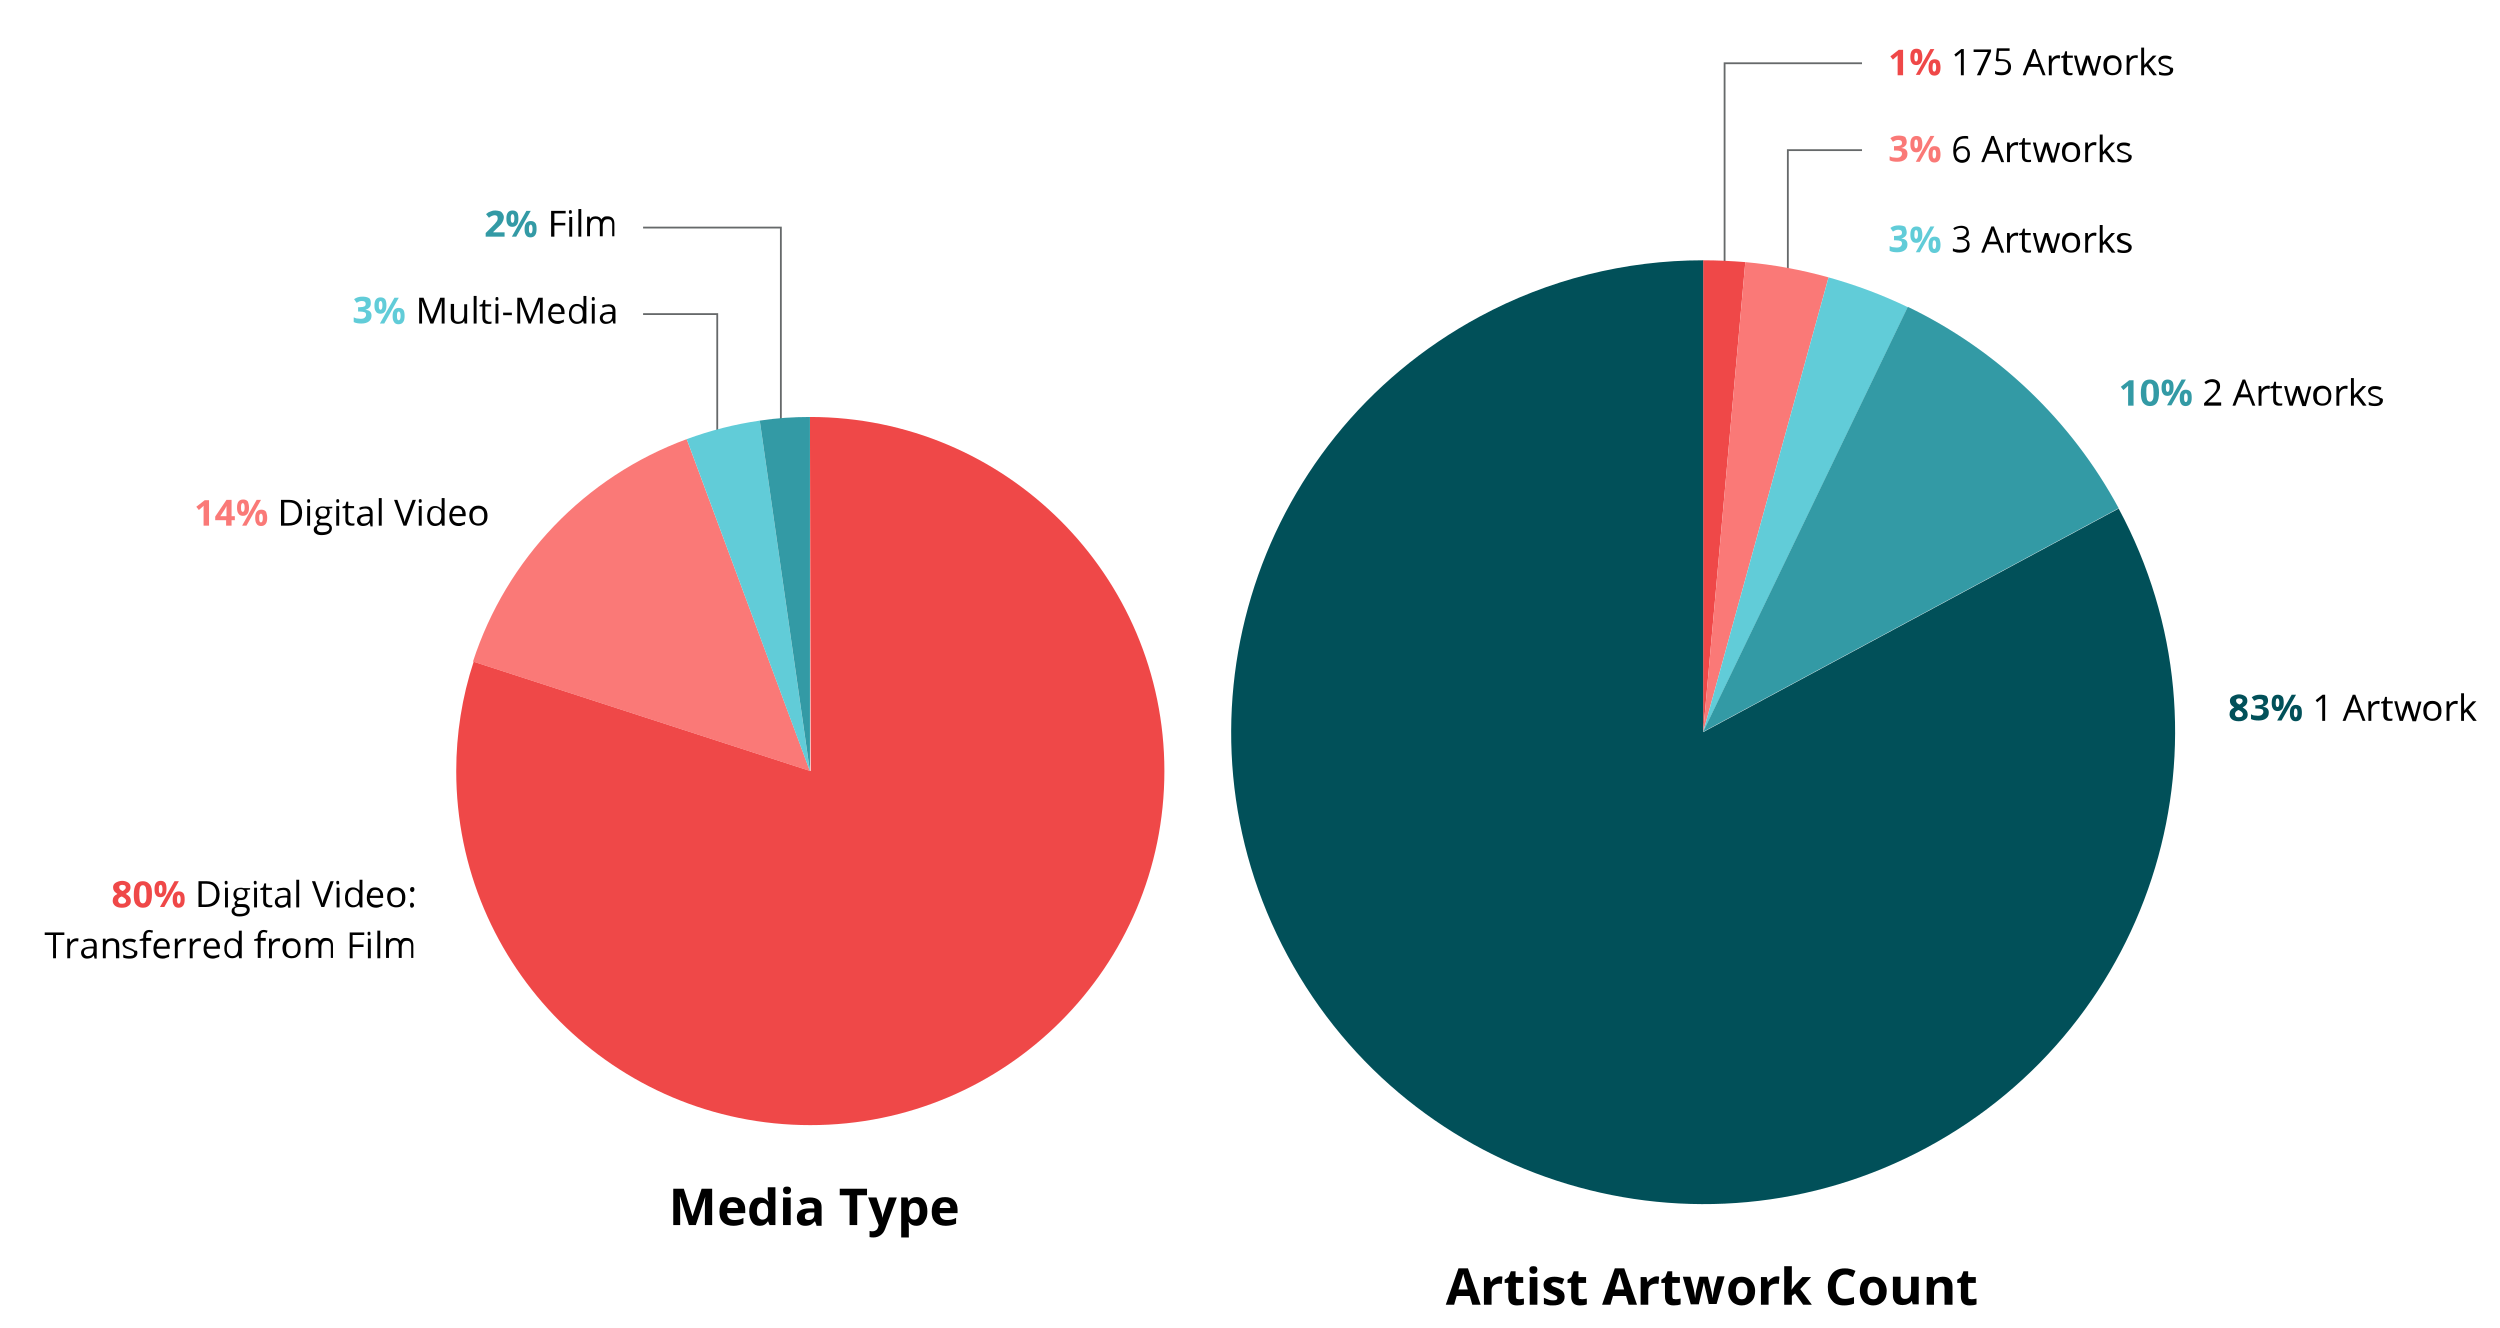 <?xml version="1.0" encoding="utf-8"?>
<!-- Generator: Adobe Illustrator 23.0.3, SVG Export Plug-In . SVG Version: 6.00 Build 0)  -->
<svg version="1.1" id="Layer_1" xmlns="http://www.w3.org/2000/svg" xmlns:xlink="http://www.w3.org/1999/xlink" x="0px" y="0px"
	 viewBox="0 0 687.7 365.3" style="enable-background:new 0 0 687.7 365.3;" xml:space="preserve">
<style type="text/css">
	.st0{fill:none;stroke:#66696A;stroke-width:0.5;stroke-miterlimit:10;}
	.st1{fill:#EF4848;}
	.st2{fill:#FA7977;}
	.st3{fill:#61CCD8;}
	.st4{fill:#339AA5;}
	.st5{fill:#015059;}
	.st6{fill:none;}
	.st7{enable-background:new    ;}
</style>
<polyline class="st0" points="214.8,118.8 214.8,62.6 176.9,62.6 "/>
<polyline class="st0" points="197.3,120.5 197.3,86.4 176.9,86.4 "/>
<polyline class="st0" points="474.4,73.7 474.4,17.4 512.2,17.4 "/>
<polyline class="st0" points="491.8,75.3 491.8,41.3 512.2,41.3 "/>
<path class="st1" d="M222.8,114.7c53.8,0,97.5,43.6,97.5,97.4s-43.6,97.4-97.4,97.4s-97.4-43.6-97.4-97.4c0-10.2,1.6-20.4,4.8-30.1
	l92.7,30.1L222.8,114.7L222.8,114.7z"/>
<path class="st2" d="M130.1,182c9.2-28.3,30.8-50.9,58.8-61.2l33.9,91.3L130.1,182z"/>
<path class="st3" d="M188.9,120.8c6.5-2.4,13.2-4.1,20.1-5.1l13.8,96.5L188.9,120.8z"/>
<path class="st4" d="M209,115.7c4.6-0.7,9.2-1,13.8-1v97.4L209,115.7z"/>
<g>
	<path class="st1" d="M468.5,71.6c3.9,0,7.8,0.2,11.6,0.5l-11.6,129.3V71.6z"/>
	<path class="st2" d="M480.1,72.1c7.7,0.7,15.4,2.1,22.9,4.2l-34.5,125.1L480.1,72.1z"/>
	<path class="st3" d="M503,76.3c7.5,2.1,14.8,4.8,21.8,8.2l-56.3,116.9L503,76.3z"/>
	<path class="st4" d="M524.8,84.4c24.7,11.9,45,31.3,58,55.4l-114.3,61.5L524.8,84.4z"/>
	<path class="st5" d="M582.8,139.9c34,63.1,10.3,141.8-52.8,175.8c-63.1,34-141.8,10.3-175.8-52.8c-34-63.1-10.3-141.8,52.8-175.8
		c18.9-10.2,40-15.5,61.5-15.5v129.8L582.8,139.9z"/>
</g>
<g>
	<rect x="613.1" y="190.7" class="st6" width="127.3" height="10.7"/>
	<g class="st7">
		<path class="st5" d="M615.9,191c0.7,0,1.2,0.2,1.7,0.5c0.4,0.3,0.6,0.7,0.6,1.3c0,0.4-0.1,0.7-0.3,1c-0.2,0.3-0.5,0.5-1,0.8
			c0.5,0.3,0.9,0.6,1.1,0.9c0.2,0.3,0.3,0.7,0.3,1c0,0.6-0.2,1.1-0.7,1.4c-0.5,0.4-1.1,0.5-1.8,0.5c-0.8,0-1.4-0.2-1.8-0.5
			c-0.4-0.3-0.7-0.8-0.7-1.4c0-0.4,0.1-0.8,0.3-1.1c0.2-0.3,0.6-0.6,1-0.8c-0.4-0.3-0.7-0.5-0.9-0.8c-0.2-0.3-0.3-0.6-0.3-1
			c0-0.5,0.2-0.9,0.6-1.2C614.7,191.2,615.3,191,615.9,191z M614.8,196.4c0,0.3,0.1,0.5,0.3,0.7s0.5,0.2,0.8,0.2
			c0.4,0,0.7-0.1,0.8-0.2c0.2-0.2,0.3-0.4,0.3-0.6c0-0.2-0.1-0.4-0.3-0.6c-0.2-0.2-0.5-0.4-0.9-0.6
			C615.2,195.5,614.8,195.9,614.8,196.4z M615.9,192.1c-0.3,0-0.5,0.1-0.6,0.2c-0.2,0.1-0.2,0.3-0.2,0.5c0,0.2,0.1,0.4,0.2,0.5
			c0.1,0.2,0.4,0.3,0.7,0.5c0.3-0.1,0.5-0.3,0.7-0.5s0.2-0.3,0.2-0.5c0-0.2-0.1-0.4-0.2-0.5C616.4,192.2,616.2,192.1,615.9,192.1z"
			/>
		<path class="st5" d="M623.9,192.7c0,0.4-0.1,0.8-0.4,1.1c-0.3,0.3-0.6,0.5-1.1,0.6v0c0.6,0.1,1,0.2,1.3,0.5
			c0.3,0.3,0.4,0.7,0.4,1.1c0,0.7-0.2,1.2-0.7,1.6c-0.5,0.4-1.2,0.6-2.1,0.6c-0.8,0-1.5-0.1-2.1-0.4v-1.3c0.3,0.1,0.6,0.3,0.9,0.3
			s0.7,0.1,1,0.1c0.5,0,0.9-0.1,1.1-0.3c0.2-0.2,0.4-0.4,0.4-0.8c0-0.3-0.1-0.6-0.4-0.7s-0.7-0.2-1.3-0.2h-0.5V194h0.6
			c0.6,0,1-0.1,1.2-0.2c0.3-0.1,0.4-0.4,0.4-0.7c0-0.5-0.3-0.8-1-0.8c-0.2,0-0.5,0-0.7,0.1c-0.2,0.1-0.5,0.2-0.8,0.4l-0.7-1
			c0.7-0.5,1.4-0.7,2.3-0.7c0.7,0,1.3,0.1,1.8,0.4C623.7,191.8,623.9,192.2,623.9,192.7z"/>
		<path class="st5" d="M628.2,193.3c0,0.7-0.1,1.3-0.4,1.7c-0.3,0.4-0.7,0.6-1.3,0.6c-0.5,0-1-0.2-1.2-0.6c-0.3-0.4-0.4-0.9-0.4-1.7
			c0-1.5,0.6-2.2,1.7-2.2c0.5,0,1,0.2,1.3,0.6C628.1,192,628.2,192.5,628.2,193.3z M626,193.3c0,0.4,0,0.7,0.1,0.9
			c0.1,0.2,0.2,0.3,0.4,0.3c0.3,0,0.5-0.4,0.5-1.2c0-0.8-0.2-1.2-0.5-1.2c-0.2,0-0.3,0.1-0.4,0.3C626.1,192.6,626,192.9,626,193.3z
			 M631.6,191.1l-4,7.1h-1.2l4-7.1H631.6z M633.2,196.1c0,0.7-0.1,1.3-0.4,1.7c-0.3,0.4-0.7,0.6-1.3,0.6c-0.5,0-1-0.2-1.2-0.6
			c-0.3-0.4-0.4-0.9-0.4-1.7c0-1.5,0.6-2.2,1.7-2.2c0.5,0,1,0.2,1.3,0.6C633.1,194.8,633.2,195.4,633.2,196.1z M631,196.1
			c0,0.4,0,0.7,0.1,0.9c0.1,0.2,0.2,0.3,0.4,0.3c0.3,0,0.5-0.4,0.5-1.2c0-0.8-0.2-1.2-0.5-1.2c-0.2,0-0.3,0.1-0.4,0.3
			C631.1,195.4,631,195.7,631,196.1z"/>
	</g>
	<g class="st7">
		<path d="M639.6,198.3h-0.8v-5.1c0-0.4,0-0.8,0-1.2c-0.1,0.1-0.1,0.1-0.2,0.2c-0.1,0.1-0.5,0.4-1.2,1l-0.4-0.6l1.9-1.5h0.7V198.3z"
			/>
		<path d="M649.9,198.3L649,196h-2.9l-0.9,2.3h-0.8l2.8-7.2h0.7l2.8,7.2H649.9z M648.7,195.3l-0.8-2.2c-0.1-0.3-0.2-0.6-0.3-1
			c-0.1,0.3-0.2,0.7-0.3,1l-0.8,2.2H648.7z"/>
		<path d="M654,192.8c0.2,0,0.5,0,0.6,0.1l-0.1,0.8c-0.2,0-0.4-0.1-0.6-0.1c-0.4,0-0.8,0.2-1.1,0.5s-0.5,0.8-0.5,1.3v2.9h-0.8v-5.4
			h0.7l0.1,1h0c0.2-0.3,0.4-0.6,0.7-0.8C653.4,192.9,653.7,192.8,654,192.8z"/>
		<path d="M657.4,197.7c0.1,0,0.3,0,0.4,0c0.1,0,0.2,0,0.3-0.1v0.6c-0.1,0-0.2,0.1-0.4,0.1c-0.2,0-0.3,0-0.5,0c-1,0-1.6-0.5-1.6-1.6
			v-3.2H655v-0.4l0.8-0.3l0.3-1.1h0.5v1.2h1.6v0.6h-1.6v3.1c0,0.3,0.1,0.6,0.2,0.7C656.9,197.6,657.1,197.7,657.4,197.7z"/>
		<path d="M663.6,198.3l-1-3.1c-0.1-0.2-0.2-0.6-0.3-1.3h0c-0.1,0.6-0.2,1-0.3,1.3l-1,3.1h-0.9l-1.5-5.4h0.8
			c0.3,1.3,0.6,2.4,0.8,3.1s0.3,1.2,0.3,1.4h0c0-0.2,0.1-0.4,0.2-0.7c0.1-0.3,0.1-0.5,0.2-0.7l1-3.1h0.9l1,3.1
			c0.2,0.6,0.3,1,0.4,1.4h0c0-0.1,0-0.3,0.1-0.5c0.1-0.2,0.4-1.6,1-3.9h0.8l-1.5,5.4H663.6z"/>
		<path d="M671.6,195.6c0,0.9-0.2,1.6-0.7,2c-0.4,0.5-1,0.7-1.8,0.7c-0.5,0-0.9-0.1-1.3-0.3s-0.7-0.5-0.9-1
			c-0.2-0.4-0.3-0.9-0.3-1.5c0-0.9,0.2-1.6,0.7-2c0.4-0.5,1-0.7,1.8-0.7c0.7,0,1.3,0.2,1.8,0.7C671.4,194.1,671.6,194.7,671.6,195.6
			z M667.5,195.6c0,0.7,0.1,1.2,0.4,1.6s0.7,0.5,1.2,0.5c0.5,0,0.9-0.2,1.2-0.5c0.3-0.4,0.4-0.9,0.4-1.6c0-0.7-0.1-1.2-0.4-1.5
			c-0.3-0.4-0.7-0.5-1.2-0.5c-0.5,0-0.9,0.2-1.2,0.5C667.7,194.4,667.5,194.9,667.5,195.6z"/>
		<path d="M675.5,192.8c0.2,0,0.5,0,0.6,0.1l-0.1,0.8c-0.2,0-0.4-0.1-0.6-0.1c-0.4,0-0.8,0.2-1.1,0.5s-0.5,0.8-0.5,1.3v2.9H673v-5.4
			h0.7l0.1,1h0c0.2-0.3,0.4-0.6,0.7-0.8C674.8,192.9,675.1,192.8,675.5,192.8z"/>
		<path d="M677.9,195.5c0.1-0.2,0.4-0.5,0.6-0.8l1.7-1.8h1l-2.2,2.3l2.3,3.1h-1l-1.9-2.5l-0.6,0.5v2h-0.8v-7.6h0.8v4
			C677.9,194.9,677.9,195.2,677.9,195.5L677.9,195.5z"/>
	</g>
</g>
<g>
	<rect x="582.8" y="104" class="st6" width="114.7" height="10.7"/>
	<g class="st7">
		<path class="st4" d="M586.9,111.6h-1.5v-4.1l0-0.7l0-0.7c-0.3,0.3-0.4,0.4-0.5,0.5l-0.8,0.7l-0.7-0.9l2.3-1.8h1.2V111.6z"/>
		<path class="st4" d="M593.9,108c0,1.2-0.2,2.2-0.6,2.8c-0.4,0.6-1,0.9-1.9,0.9c-0.8,0-1.4-0.3-1.9-0.9c-0.4-0.6-0.6-1.5-0.6-2.7
			c0-1.3,0.2-2.2,0.6-2.8c0.4-0.6,1-0.9,1.9-0.9c0.8,0,1.4,0.3,1.9,0.9C593.7,105.9,593.9,106.8,593.9,108z M590.4,108
			c0,0.9,0.1,1.5,0.2,1.9c0.2,0.4,0.4,0.6,0.8,0.6c0.4,0,0.6-0.2,0.8-0.6s0.2-1,0.2-1.9c0-0.9-0.1-1.5-0.2-1.9
			c-0.2-0.4-0.4-0.6-0.8-0.6c-0.4,0-0.6,0.2-0.8,0.6C590.4,106.5,590.4,107.1,590.4,108z"/>
		<path class="st4" d="M597.9,106.6c0,0.7-0.1,1.3-0.4,1.7c-0.3,0.4-0.7,0.6-1.3,0.6c-0.5,0-1-0.2-1.2-0.6c-0.3-0.4-0.4-0.9-0.4-1.7
			c0-1.5,0.6-2.2,1.7-2.2c0.5,0,1,0.2,1.3,0.6C597.8,105.3,597.9,105.8,597.9,106.6z M595.8,106.6c0,0.4,0,0.7,0.1,0.9
			c0.1,0.2,0.2,0.3,0.4,0.3c0.3,0,0.5-0.4,0.5-1.2c0-0.8-0.2-1.2-0.5-1.2c-0.2,0-0.3,0.1-0.4,0.3
			C595.8,105.8,595.8,106.2,595.8,106.6z M601.3,104.4l-4,7.1h-1.2l4-7.1H601.3z M602.9,109.4c0,0.7-0.1,1.3-0.4,1.7
			c-0.3,0.4-0.7,0.6-1.3,0.6c-0.5,0-1-0.2-1.2-0.6c-0.3-0.4-0.4-0.9-0.4-1.7c0-1.5,0.6-2.2,1.7-2.2c0.5,0,1,0.2,1.3,0.6
			C602.8,108.1,602.9,108.7,602.9,109.4z M600.8,109.4c0,0.4,0,0.7,0.1,0.9c0.1,0.2,0.2,0.3,0.4,0.3c0.3,0,0.5-0.4,0.5-1.2
			c0-0.8-0.2-1.2-0.5-1.2c-0.2,0-0.3,0.1-0.4,0.3C600.8,108.7,600.8,109,600.8,109.4z"/>
	</g>
	<g class="st7">
		<path d="M611,111.6h-4.7v-0.7l1.9-1.9c0.6-0.6,1-1,1.1-1.2c0.2-0.2,0.3-0.5,0.4-0.7c0.1-0.2,0.1-0.5,0.1-0.8
			c0-0.4-0.1-0.7-0.3-0.9c-0.2-0.2-0.6-0.3-1-0.3c-0.3,0-0.6,0-0.8,0.1c-0.3,0.1-0.6,0.3-0.9,0.5l-0.4-0.6c0.7-0.5,1.4-0.8,2.1-0.8
			c0.7,0,1.2,0.2,1.6,0.5c0.4,0.3,0.6,0.8,0.6,1.4c0,0.5-0.1,0.9-0.4,1.3s-0.7,1-1.4,1.7l-1.6,1.5v0h3.7V111.6z"/>
		<path d="M619.6,111.6l-0.9-2.3h-2.9l-0.9,2.3h-0.8l2.8-7.2h0.7l2.8,7.2H619.6z M618.5,108.5l-0.8-2.2c-0.1-0.3-0.2-0.6-0.3-1
			c-0.1,0.3-0.2,0.7-0.3,1l-0.8,2.2H618.5z"/>
		<path d="M623.8,106.1c0.2,0,0.5,0,0.6,0.1l-0.1,0.8c-0.2,0-0.4-0.1-0.6-0.1c-0.4,0-0.8,0.2-1.1,0.5s-0.5,0.8-0.5,1.3v2.9h-0.8
			v-5.4h0.7l0.1,1h0c0.2-0.3,0.4-0.6,0.7-0.8C623.1,106.2,623.4,106.1,623.8,106.1z"/>
		<path d="M627.1,111c0.1,0,0.3,0,0.4,0c0.1,0,0.2,0,0.3-0.1v0.6c-0.1,0-0.2,0.1-0.4,0.1c-0.2,0-0.3,0-0.5,0c-1,0-1.6-0.5-1.6-1.6
			v-3.2h-0.8v-0.4l0.8-0.3l0.3-1.1h0.5v1.2h1.6v0.6h-1.6v3.1c0,0.3,0.1,0.6,0.2,0.7C626.7,110.9,626.9,111,627.1,111z"/>
		<path d="M633.3,111.6l-1-3.1c-0.1-0.2-0.2-0.6-0.3-1.3h0c-0.1,0.6-0.2,1-0.3,1.3l-1,3.1h-0.9l-1.5-5.4h0.8
			c0.3,1.3,0.6,2.4,0.8,3.1s0.3,1.2,0.3,1.4h0c0-0.2,0.1-0.4,0.2-0.7c0.1-0.3,0.1-0.5,0.2-0.7l1-3.1h0.9l1,3.1
			c0.2,0.6,0.3,1,0.4,1.4h0c0-0.1,0-0.3,0.1-0.5c0.1-0.2,0.4-1.6,1-3.9h0.8l-1.5,5.4H633.3z"/>
		<path d="M641.3,108.9c0,0.9-0.2,1.6-0.7,2c-0.4,0.5-1,0.7-1.8,0.7c-0.5,0-0.9-0.1-1.3-0.3s-0.7-0.5-0.9-1
			c-0.2-0.4-0.3-0.9-0.3-1.5c0-0.9,0.2-1.6,0.7-2c0.4-0.5,1-0.7,1.8-0.7c0.7,0,1.3,0.2,1.8,0.7C641.1,107.4,641.3,108,641.3,108.9z
			 M637.3,108.9c0,0.7,0.1,1.2,0.4,1.6s0.7,0.5,1.2,0.5c0.5,0,0.9-0.2,1.2-0.5c0.3-0.4,0.4-0.9,0.4-1.6c0-0.7-0.1-1.2-0.4-1.5
			c-0.3-0.4-0.7-0.5-1.2-0.5c-0.5,0-0.9,0.2-1.2,0.5C637.4,107.7,637.3,108.2,637.3,108.9z"/>
		<path d="M645.2,106.1c0.2,0,0.5,0,0.6,0.1l-0.1,0.8c-0.2,0-0.4-0.1-0.6-0.1c-0.4,0-0.8,0.2-1.1,0.5s-0.5,0.8-0.5,1.3v2.9h-0.8
			v-5.4h0.7l0.1,1h0c0.2-0.3,0.4-0.6,0.7-0.8C644.6,106.2,644.9,106.1,645.2,106.1z"/>
		<path d="M647.6,108.8c0.1-0.2,0.4-0.5,0.6-0.8l1.7-1.8h1l-2.2,2.3l2.3,3.1h-1l-1.9-2.5l-0.6,0.5v2h-0.8V104h0.8v4
			C647.6,108.2,647.6,108.5,647.6,108.8L647.6,108.8z"/>
		<path d="M655.5,110.1c0,0.5-0.2,0.9-0.6,1.2s-0.9,0.4-1.6,0.4c-0.7,0-1.3-0.1-1.7-0.3v-0.8c0.3,0.1,0.5,0.2,0.8,0.3
			c0.3,0.1,0.6,0.1,0.9,0.1c0.4,0,0.7-0.1,1-0.2c0.2-0.1,0.3-0.3,0.3-0.6c0-0.2-0.1-0.4-0.3-0.5c-0.2-0.1-0.5-0.3-1.1-0.5
			c-0.5-0.2-0.9-0.3-1.1-0.5c-0.2-0.1-0.4-0.3-0.5-0.5s-0.2-0.4-0.2-0.6c0-0.4,0.2-0.8,0.5-1c0.4-0.3,0.8-0.4,1.5-0.4
			c0.6,0,1.1,0.1,1.7,0.4l-0.3,0.7c-0.5-0.2-1-0.3-1.5-0.3c-0.4,0-0.7,0.1-0.9,0.2s-0.3,0.3-0.3,0.5c0,0.1,0,0.3,0.1,0.4
			s0.2,0.2,0.4,0.3c0.2,0.1,0.5,0.2,0.9,0.4c0.6,0.2,1.1,0.5,1.3,0.7C655.4,109.5,655.5,109.8,655.5,110.1z"/>
	</g>
</g>
<g>
	<rect x="519.4" y="61.9" class="st6" width="114.7" height="10.7"/>
	<g class="st7">
		<path class="st3" d="M524.5,63.9c0,0.4-0.1,0.8-0.4,1.1c-0.3,0.3-0.6,0.5-1.1,0.6v0c0.6,0.1,1,0.2,1.3,0.5
			c0.3,0.3,0.4,0.7,0.4,1.1c0,0.7-0.2,1.2-0.7,1.6c-0.5,0.4-1.2,0.6-2.1,0.6c-0.8,0-1.5-0.1-2.1-0.4v-1.3c0.3,0.1,0.6,0.3,0.9,0.3
			s0.7,0.1,1,0.1c0.5,0,0.9-0.1,1.1-0.3c0.2-0.2,0.4-0.4,0.4-0.8c0-0.3-0.1-0.6-0.4-0.7s-0.7-0.2-1.3-0.2h-0.5v-1.2h0.6
			c0.6,0,1-0.1,1.2-0.2c0.3-0.1,0.4-0.4,0.4-0.7c0-0.5-0.3-0.8-1-0.8c-0.2,0-0.5,0-0.7,0.1c-0.2,0.1-0.5,0.2-0.8,0.4l-0.7-1
			c0.7-0.5,1.4-0.7,2.3-0.7c0.7,0,1.3,0.1,1.8,0.4C524.3,63,524.5,63.4,524.5,63.9z"/>
		<path class="st3" d="M528.8,64.5c0,0.7-0.1,1.3-0.4,1.7c-0.3,0.4-0.7,0.6-1.3,0.6c-0.5,0-1-0.2-1.2-0.6c-0.3-0.4-0.4-0.9-0.4-1.7
			c0-1.5,0.6-2.2,1.7-2.2c0.6,0,1,0.2,1.3,0.6C528.6,63.2,528.8,63.8,528.8,64.5z M526.6,64.5c0,0.4,0,0.7,0.1,0.9
			c0.1,0.2,0.2,0.3,0.4,0.3c0.3,0,0.5-0.4,0.5-1.2c0-0.8-0.2-1.2-0.5-1.2c-0.2,0-0.3,0.1-0.4,0.3C526.7,63.8,526.6,64.1,526.6,64.5z
			 M532.1,62.3l-4,7.1H527l4-7.1H532.1z M533.8,67.3c0,0.7-0.1,1.3-0.4,1.7c-0.3,0.4-0.7,0.6-1.3,0.6c-0.5,0-1-0.2-1.2-0.6
			c-0.3-0.4-0.4-0.9-0.4-1.7c0-1.5,0.6-2.2,1.7-2.2c0.6,0,1,0.2,1.3,0.6C533.6,66.1,533.8,66.6,533.8,67.3z M531.6,67.3
			c0,0.4,0,0.7,0.1,0.9c0.1,0.2,0.2,0.3,0.4,0.3c0.3,0,0.5-0.4,0.5-1.2c0-0.8-0.2-1.2-0.5-1.2c-0.2,0-0.3,0.1-0.4,0.3
			C531.7,66.6,531.6,66.9,531.6,67.3z"/>
	</g>
	<g class="st7">
		<path d="M541.6,64c0,0.5-0.1,0.8-0.4,1.1c-0.3,0.3-0.6,0.5-1.1,0.6v0c0.6,0.1,1,0.3,1.3,0.5c0.3,0.3,0.4,0.7,0.4,1.2
			c0,0.7-0.2,1.2-0.7,1.6c-0.5,0.4-1.1,0.5-2,0.5c-0.4,0-0.7,0-1-0.1c-0.3-0.1-0.6-0.2-0.9-0.3v-0.8c0.3,0.2,0.6,0.3,1,0.3
			c0.4,0.1,0.7,0.1,1,0.1c1.2,0,1.9-0.5,1.9-1.5c0-0.9-0.7-1.3-2-1.3h-0.7v-0.7h0.7c0.6,0,1-0.1,1.3-0.4c0.3-0.2,0.5-0.6,0.5-1
			c0-0.3-0.1-0.6-0.4-0.8s-0.6-0.3-1-0.3c-0.3,0-0.6,0-0.9,0.1c-0.3,0.1-0.6,0.2-0.9,0.5l-0.4-0.5c0.3-0.2,0.6-0.4,1-0.5
			c0.4-0.1,0.8-0.2,1.2-0.2c0.7,0,1.2,0.2,1.6,0.5C541.4,63,541.6,63.5,541.6,64z"/>
		<path d="M550.5,69.5l-0.9-2.3h-2.9l-0.9,2.3H545l2.8-7.2h0.7l2.8,7.2H550.5z M549.3,66.5l-0.8-2.2c-0.1-0.3-0.2-0.6-0.3-1
			c-0.1,0.3-0.2,0.7-0.3,1l-0.8,2.2H549.3z"/>
		<path d="M554.6,64c0.2,0,0.5,0,0.6,0.1l-0.1,0.8c-0.2,0-0.4-0.1-0.6-0.1c-0.4,0-0.8,0.2-1.1,0.5s-0.5,0.8-0.5,1.3v2.9h-0.8v-5.4
			h0.7l0.1,1h0c0.2-0.3,0.4-0.6,0.7-0.8C554,64.1,554.3,64,554.6,64z"/>
		<path d="M558,68.9c0.1,0,0.3,0,0.4,0c0.1,0,0.2,0,0.3-0.1v0.6c-0.1,0-0.2,0.1-0.4,0.1c-0.2,0-0.3,0-0.5,0c-1,0-1.6-0.5-1.6-1.6
			v-3.2h-0.8v-0.4l0.8-0.3l0.3-1.1h0.5v1.2h1.6v0.6h-1.6v3.1c0,0.3,0.1,0.6,0.2,0.7C557.5,68.8,557.7,68.9,558,68.9z"/>
		<path d="M564.2,69.5l-1-3.1c-0.1-0.2-0.2-0.6-0.3-1.3h0c-0.1,0.6-0.2,1-0.3,1.3l-1,3.1h-0.9l-1.5-5.4h0.8c0.3,1.3,0.6,2.4,0.8,3.1
			s0.3,1.2,0.3,1.4h0c0-0.2,0.1-0.4,0.2-0.7c0.1-0.3,0.1-0.5,0.2-0.7l1-3.1h0.9l1,3.1c0.2,0.6,0.3,1,0.4,1.4h0c0-0.1,0-0.3,0.1-0.5
			c0.1-0.2,0.4-1.6,1-3.9h0.8l-1.5,5.4H564.2z"/>
		<path d="M572.2,66.8c0,0.9-0.2,1.6-0.7,2c-0.4,0.5-1,0.7-1.8,0.7c-0.5,0-0.9-0.1-1.3-0.3s-0.7-0.5-0.9-1c-0.2-0.4-0.3-0.9-0.3-1.5
			c0-0.9,0.2-1.6,0.7-2c0.4-0.5,1-0.7,1.8-0.7c0.7,0,1.3,0.2,1.8,0.7C572,65.3,572.2,66,572.2,66.8z M568.1,66.8
			c0,0.7,0.1,1.2,0.4,1.6s0.7,0.5,1.2,0.5c0.5,0,0.9-0.2,1.2-0.5c0.3-0.4,0.4-0.9,0.4-1.6c0-0.7-0.1-1.2-0.4-1.5
			c-0.3-0.4-0.7-0.5-1.2-0.5c-0.5,0-0.9,0.2-1.2,0.5C568.3,65.6,568.1,66.1,568.1,66.8z"/>
		<path d="M576.1,64c0.2,0,0.5,0,0.6,0.1l-0.1,0.8c-0.2,0-0.4-0.1-0.6-0.1c-0.4,0-0.8,0.2-1.1,0.5s-0.5,0.8-0.5,1.3v2.9h-0.8v-5.4
			h0.7l0.1,1h0c0.2-0.3,0.4-0.6,0.7-0.8C575.4,64.1,575.7,64,576.1,64z"/>
		<path d="M578.5,66.7c0.1-0.2,0.4-0.5,0.6-0.8l1.7-1.8h1l-2.2,2.3l2.3,3.1h-1l-1.9-2.5l-0.6,0.5v2h-0.8v-7.6h0.8v4
			C578.5,66.1,578.5,66.4,578.5,66.7L578.5,66.7z"/>
		<path d="M586.4,68c0,0.5-0.2,0.9-0.6,1.2s-0.9,0.4-1.6,0.4c-0.7,0-1.3-0.1-1.7-0.3v-0.8c0.3,0.1,0.5,0.2,0.8,0.3
			c0.3,0.1,0.6,0.1,0.9,0.1c0.4,0,0.7-0.1,1-0.2c0.2-0.1,0.3-0.3,0.3-0.6c0-0.2-0.1-0.4-0.3-0.5c-0.2-0.1-0.5-0.3-1.1-0.5
			c-0.5-0.2-0.9-0.3-1.1-0.5c-0.2-0.1-0.4-0.3-0.5-0.5s-0.2-0.4-0.2-0.6c0-0.4,0.2-0.8,0.5-1c0.4-0.3,0.8-0.4,1.5-0.4
			c0.6,0,1.1,0.1,1.7,0.4L586,65c-0.5-0.2-1-0.3-1.5-0.3c-0.4,0-0.7,0.1-0.9,0.2s-0.3,0.3-0.3,0.5c0,0.1,0,0.3,0.1,0.4
			s0.2,0.2,0.4,0.3c0.2,0.1,0.5,0.2,0.9,0.4c0.6,0.2,1.1,0.5,1.3,0.7C586.3,67.4,586.4,67.7,586.4,68z"/>
	</g>
</g>
<g>
	<rect x="519.4" y="37" class="st6" width="114.7" height="10.7"/>
	<g class="st7">
		<path class="st2" d="M524.5,39c0,0.4-0.1,0.8-0.4,1.1c-0.3,0.3-0.6,0.5-1.1,0.6v0c0.6,0.1,1,0.2,1.3,0.5c0.3,0.3,0.4,0.7,0.4,1.1
			c0,0.7-0.2,1.2-0.7,1.6c-0.5,0.4-1.2,0.6-2.1,0.6c-0.8,0-1.5-0.1-2.1-0.4V43c0.3,0.1,0.6,0.3,0.9,0.3s0.7,0.1,1,0.1
			c0.5,0,0.9-0.1,1.1-0.3c0.2-0.2,0.4-0.4,0.4-0.8c0-0.3-0.1-0.6-0.4-0.7s-0.7-0.2-1.3-0.2h-0.5v-1.2h0.6c0.6,0,1-0.1,1.2-0.2
			c0.3-0.1,0.4-0.4,0.4-0.7c0-0.5-0.3-0.8-1-0.8c-0.2,0-0.5,0-0.7,0.1c-0.2,0.1-0.5,0.2-0.8,0.4l-0.7-1c0.7-0.5,1.4-0.7,2.3-0.7
			c0.7,0,1.3,0.1,1.8,0.4C524.3,38.1,524.5,38.5,524.5,39z"/>
		<path class="st2" d="M528.8,39.6c0,0.7-0.1,1.3-0.4,1.7c-0.3,0.4-0.7,0.6-1.3,0.6c-0.5,0-1-0.2-1.2-0.6c-0.3-0.4-0.4-0.9-0.4-1.7
			c0-1.5,0.6-2.2,1.7-2.2c0.6,0,1,0.2,1.3,0.6C528.6,38.3,528.8,38.8,528.8,39.6z M526.6,39.6c0,0.4,0,0.7,0.1,0.9
			c0.1,0.2,0.2,0.3,0.4,0.3c0.3,0,0.5-0.4,0.5-1.2c0-0.8-0.2-1.2-0.5-1.2c-0.2,0-0.3,0.1-0.4,0.3C526.7,38.8,526.6,39.2,526.6,39.6z
			 M532.1,37.4l-4,7.1H527l4-7.1H532.1z M533.8,42.4c0,0.7-0.1,1.3-0.4,1.7c-0.3,0.4-0.7,0.6-1.3,0.6c-0.5,0-1-0.2-1.2-0.6
			c-0.3-0.4-0.4-0.9-0.4-1.7c0-1.5,0.6-2.2,1.7-2.2c0.6,0,1,0.2,1.3,0.6C533.6,41.1,533.8,41.7,533.8,42.4z M531.6,42.4
			c0,0.4,0,0.7,0.1,0.9c0.1,0.2,0.2,0.3,0.4,0.3c0.3,0,0.5-0.4,0.5-1.2c0-0.8-0.2-1.2-0.5-1.2c-0.2,0-0.3,0.1-0.4,0.3
			C531.7,41.7,531.6,42,531.6,42.4z"/>
	</g>
	<g class="st7">
		<path d="M537.3,41.5c0-1.4,0.3-2.5,0.8-3.1c0.5-0.7,1.4-1,2.4-1c0.4,0,0.7,0,0.9,0.1v0.7c-0.3-0.1-0.5-0.1-0.9-0.1
			c-0.8,0-1.3,0.2-1.8,0.7c-0.4,0.5-0.6,1.2-0.7,2.2h0.1c0.4-0.6,0.9-0.8,1.7-0.8c0.6,0,1.1,0.2,1.5,0.6c0.4,0.4,0.6,0.9,0.6,1.6
			c0,0.7-0.2,1.3-0.6,1.8c-0.4,0.4-1,0.6-1.6,0.6c-0.7,0-1.3-0.3-1.8-0.8C537.5,43.3,537.3,42.5,537.3,41.5z M539.7,44
			c0.5,0,0.8-0.1,1.1-0.4c0.3-0.3,0.4-0.7,0.4-1.3c0-0.5-0.1-0.8-0.4-1.1c-0.2-0.3-0.6-0.4-1.1-0.4c-0.3,0-0.6,0.1-0.8,0.2
			s-0.4,0.3-0.6,0.5c-0.1,0.2-0.2,0.4-0.2,0.7c0,0.3,0.1,0.6,0.2,0.9c0.1,0.3,0.3,0.5,0.6,0.7S539.4,44,539.7,44z"/>
		<path d="M550.5,44.6l-0.9-2.3h-2.9l-0.9,2.3H545l2.8-7.2h0.7l2.8,7.2H550.5z M549.3,41.5l-0.8-2.2c-0.1-0.3-0.2-0.6-0.3-1
			c-0.1,0.3-0.2,0.7-0.3,1l-0.8,2.2H549.3z"/>
		<path d="M554.6,39.1c0.2,0,0.5,0,0.6,0.1l-0.1,0.8c-0.2,0-0.4-0.1-0.6-0.1c-0.4,0-0.8,0.2-1.1,0.5s-0.5,0.8-0.5,1.3v2.9h-0.8v-5.4
			h0.7l0.1,1h0c0.2-0.3,0.4-0.6,0.7-0.8C554,39.2,554.3,39.1,554.6,39.1z"/>
		<path d="M558,44c0.1,0,0.3,0,0.4,0c0.1,0,0.2,0,0.3-0.1v0.6c-0.1,0-0.2,0.1-0.4,0.1c-0.2,0-0.3,0-0.5,0c-1,0-1.6-0.5-1.6-1.6v-3.2
			h-0.8v-0.4l0.8-0.3l0.3-1.1h0.5v1.2h1.6v0.6h-1.6V43c0,0.3,0.1,0.6,0.2,0.7C557.5,43.9,557.7,44,558,44z"/>
		<path d="M564.2,44.6l-1-3.1c-0.1-0.2-0.2-0.6-0.3-1.3h0c-0.1,0.6-0.2,1-0.3,1.3l-1,3.1h-0.9l-1.5-5.4h0.8c0.3,1.3,0.6,2.4,0.8,3.1
			s0.3,1.2,0.3,1.4h0c0-0.2,0.1-0.4,0.2-0.7c0.1-0.3,0.1-0.5,0.2-0.7l1-3.1h0.9l1,3.1c0.2,0.6,0.3,1,0.4,1.4h0c0-0.1,0-0.3,0.1-0.5
			c0.1-0.2,0.4-1.6,1-3.9h0.8l-1.5,5.4H564.2z"/>
		<path d="M572.2,41.9c0,0.9-0.2,1.6-0.7,2c-0.4,0.5-1,0.7-1.8,0.7c-0.5,0-0.9-0.1-1.3-0.3s-0.7-0.5-0.9-1c-0.2-0.4-0.3-0.9-0.3-1.5
			c0-0.9,0.2-1.6,0.7-2c0.4-0.5,1-0.7,1.8-0.7c0.7,0,1.3,0.2,1.8,0.7C572,40.4,572.2,41,572.2,41.9z M568.1,41.9
			c0,0.7,0.1,1.2,0.4,1.6s0.7,0.5,1.2,0.5c0.5,0,0.9-0.2,1.2-0.5c0.3-0.4,0.4-0.9,0.4-1.6c0-0.7-0.1-1.2-0.4-1.5
			c-0.3-0.4-0.7-0.5-1.2-0.5c-0.5,0-0.9,0.2-1.2,0.5C568.3,40.7,568.1,41.2,568.1,41.9z"/>
		<path d="M576.1,39.1c0.2,0,0.5,0,0.6,0.1l-0.1,0.8c-0.2,0-0.4-0.1-0.6-0.1c-0.4,0-0.8,0.2-1.1,0.5s-0.5,0.8-0.5,1.3v2.9h-0.8v-5.4
			h0.7l0.1,1h0c0.2-0.3,0.4-0.6,0.7-0.8C575.4,39.2,575.7,39.1,576.1,39.1z"/>
		<path d="M578.5,41.8c0.1-0.2,0.4-0.5,0.6-0.8l1.7-1.8h1l-2.2,2.3l2.3,3.1h-1l-1.9-2.5l-0.6,0.5v2h-0.8V37h0.8v4
			C578.5,41.2,578.5,41.5,578.5,41.8L578.5,41.8z"/>
		<path d="M586.4,43.1c0,0.5-0.2,0.9-0.6,1.2s-0.9,0.4-1.6,0.4c-0.7,0-1.3-0.1-1.7-0.3v-0.8c0.3,0.1,0.5,0.2,0.8,0.3
			c0.3,0.1,0.6,0.1,0.9,0.1c0.4,0,0.7-0.1,1-0.2c0.2-0.1,0.3-0.3,0.3-0.6c0-0.2-0.1-0.4-0.3-0.5c-0.2-0.1-0.5-0.3-1.1-0.5
			c-0.5-0.2-0.9-0.3-1.1-0.5c-0.2-0.1-0.4-0.3-0.5-0.5s-0.2-0.4-0.2-0.6c0-0.4,0.2-0.8,0.5-1c0.4-0.3,0.8-0.4,1.5-0.4
			c0.6,0,1.1,0.1,1.7,0.4l-0.3,0.7c-0.5-0.2-1-0.3-1.5-0.3c-0.4,0-0.7,0.1-0.9,0.2s-0.3,0.3-0.3,0.5c0,0.1,0,0.3,0.1,0.4
			s0.2,0.2,0.4,0.3c0.2,0.1,0.5,0.2,0.9,0.4c0.6,0.2,1.1,0.5,1.3,0.7C586.3,42.5,586.4,42.8,586.4,43.1z"/>
	</g>
</g>
<g>
	<rect x="519.4" y="13.1" class="st6" width="114.7" height="10.7"/>
	<g class="st7">
		<path class="st1" d="M523.5,20.7H522v-4.1l0-0.7l0-0.7c-0.2,0.3-0.4,0.4-0.5,0.5l-0.8,0.7l-0.7-0.9l2.3-1.8h1.2V20.7z"/>
		<path class="st1" d="M528.8,15.6c0,0.7-0.1,1.3-0.4,1.7c-0.3,0.4-0.7,0.6-1.3,0.6c-0.5,0-1-0.2-1.2-0.6c-0.3-0.4-0.4-0.9-0.4-1.7
			c0-1.5,0.6-2.2,1.7-2.2c0.6,0,1,0.2,1.3,0.6C528.6,14.4,528.8,14.9,528.8,15.6z M526.6,15.7c0,0.4,0,0.7,0.1,0.9
			c0.1,0.2,0.2,0.3,0.4,0.3c0.3,0,0.5-0.4,0.5-1.2c0-0.8-0.2-1.2-0.5-1.2c-0.2,0-0.3,0.1-0.4,0.3C526.7,14.9,526.6,15.2,526.6,15.7z
			 M532.1,13.5l-4,7.1H527l4-7.1H532.1z M533.8,18.5c0,0.7-0.1,1.3-0.4,1.7c-0.3,0.4-0.7,0.6-1.3,0.6c-0.5,0-1-0.2-1.2-0.6
			c-0.3-0.4-0.4-0.9-0.4-1.7c0-1.5,0.6-2.2,1.7-2.2c0.6,0,1,0.2,1.3,0.6C533.6,17.2,533.8,17.8,533.8,18.5z M531.6,18.5
			c0,0.4,0,0.7,0.1,0.9c0.1,0.2,0.2,0.3,0.4,0.3c0.3,0,0.5-0.4,0.5-1.2c0-0.8-0.2-1.2-0.5-1.2c-0.2,0-0.3,0.1-0.4,0.3
			C531.7,17.8,531.6,18.1,531.6,18.5z"/>
	</g>
	<g class="st7">
		<path d="M540.2,20.7h-0.8v-5.1c0-0.4,0-0.8,0-1.2c-0.1,0.1-0.1,0.1-0.2,0.2c-0.1,0.1-0.5,0.4-1.2,1l-0.4-0.6l1.9-1.5h0.7V20.7z"/>
		<path d="M543.8,20.7l3-6.4h-3.9v-0.7h4.8v0.6l-2.9,6.5H543.8z"/>
		<path d="M550.8,16.3c0.8,0,1.3,0.2,1.8,0.6c0.4,0.4,0.6,0.9,0.6,1.5c0,0.7-0.2,1.3-0.7,1.7c-0.5,0.4-1.1,0.6-1.9,0.6
			c-0.8,0-1.4-0.1-1.8-0.4v-0.8c0.2,0.1,0.5,0.3,0.8,0.3c0.3,0.1,0.7,0.1,1,0.1c0.6,0,1-0.1,1.3-0.4s0.5-0.7,0.5-1.2
			c0-1-0.6-1.5-1.8-1.5c-0.3,0-0.7,0-1.2,0.1l-0.4-0.3l0.3-3.3h3.5v0.7h-2.9l-0.2,2.1C550.1,16.3,550.5,16.3,550.8,16.3z"/>
		<path d="M561.9,20.7l-0.9-2.3h-2.9l-0.9,2.3h-0.8l2.8-7.2h0.7l2.8,7.2H561.9z M560.8,17.6l-0.8-2.2c-0.1-0.3-0.2-0.6-0.3-1
			c-0.1,0.3-0.2,0.7-0.3,1l-0.8,2.2H560.8z"/>
		<path d="M566.1,15.2c0.2,0,0.5,0,0.6,0.1l-0.1,0.8c-0.2,0-0.4-0.1-0.6-0.1c-0.4,0-0.8,0.2-1.1,0.5s-0.5,0.8-0.5,1.3v2.9h-0.8v-5.4
			h0.7l0.1,1h0c0.2-0.3,0.4-0.6,0.7-0.8C565.4,15.3,565.7,15.2,566.1,15.2z"/>
		<path d="M569.4,20.1c0.1,0,0.3,0,0.4,0c0.1,0,0.2,0,0.3-0.1v0.6c-0.1,0-0.2,0.1-0.4,0.1c-0.2,0-0.3,0-0.5,0c-1,0-1.6-0.5-1.6-1.6
			v-3.2H567v-0.4l0.8-0.3l0.3-1.1h0.5v1.2h1.6v0.6h-1.6v3.1c0,0.3,0.1,0.6,0.2,0.7C569,20,569.2,20.1,569.4,20.1z"/>
		<path d="M575.6,20.7l-1-3.1c-0.1-0.2-0.2-0.6-0.3-1.3h0c-0.1,0.6-0.2,1-0.3,1.3l-1,3.1H572l-1.5-5.4h0.8c0.3,1.3,0.6,2.4,0.8,3.1
			s0.3,1.2,0.3,1.4h0c0-0.2,0.1-0.4,0.2-0.7c0.1-0.3,0.1-0.5,0.2-0.7l1-3.1h0.9l1,3.1c0.2,0.6,0.3,1,0.4,1.4h0c0-0.1,0-0.3,0.1-0.5
			c0.1-0.2,0.4-1.6,1-3.9h0.8l-1.5,5.4H575.6z"/>
		<path d="M583.6,18c0,0.9-0.2,1.6-0.7,2c-0.4,0.5-1,0.7-1.8,0.7c-0.5,0-0.9-0.1-1.3-0.3s-0.7-0.5-0.9-1c-0.2-0.4-0.3-0.9-0.3-1.5
			c0-0.9,0.2-1.6,0.7-2c0.4-0.5,1-0.7,1.8-0.7c0.7,0,1.3,0.2,1.8,0.7C583.4,16.5,583.6,17.1,583.6,18z M579.6,18
			c0,0.7,0.1,1.2,0.4,1.6s0.7,0.5,1.2,0.5c0.5,0,0.9-0.2,1.2-0.5c0.3-0.4,0.4-0.9,0.4-1.6c0-0.7-0.1-1.2-0.4-1.5
			c-0.3-0.4-0.7-0.5-1.2-0.5c-0.5,0-0.9,0.2-1.2,0.5C579.7,16.8,579.6,17.3,579.6,18z"/>
		<path d="M587.5,15.2c0.2,0,0.5,0,0.6,0.1L588,16c-0.2,0-0.4-0.1-0.6-0.1c-0.4,0-0.8,0.2-1.1,0.5s-0.5,0.8-0.5,1.3v2.9h-0.8v-5.4
			h0.7l0.1,1h0c0.2-0.3,0.4-0.6,0.7-0.8C586.9,15.3,587.2,15.2,587.5,15.2z"/>
		<path d="M589.9,17.9c0.1-0.2,0.4-0.5,0.6-0.8l1.7-1.8h1l-2.2,2.3l2.3,3.1h-1l-1.9-2.5l-0.6,0.5v2h-0.8v-7.6h0.8v4
			C589.9,17.3,589.9,17.5,589.9,17.9L589.9,17.9z"/>
		<path d="M597.8,19.2c0,0.5-0.2,0.9-0.6,1.2s-0.9,0.4-1.6,0.4c-0.7,0-1.3-0.1-1.7-0.3v-0.8c0.3,0.1,0.5,0.2,0.8,0.3
			c0.3,0.1,0.6,0.1,0.9,0.1c0.4,0,0.7-0.1,1-0.2c0.2-0.1,0.3-0.3,0.3-0.6c0-0.2-0.1-0.4-0.3-0.5c-0.2-0.1-0.5-0.3-1.1-0.5
			c-0.5-0.2-0.9-0.3-1.1-0.5c-0.2-0.1-0.4-0.3-0.5-0.5s-0.2-0.4-0.2-0.6c0-0.4,0.2-0.8,0.5-1c0.4-0.3,0.8-0.4,1.5-0.4
			c0.6,0,1.1,0.1,1.7,0.4l-0.3,0.7c-0.5-0.2-1-0.3-1.5-0.3c-0.4,0-0.7,0.1-0.9,0.2s-0.3,0.3-0.3,0.5c0,0.1,0,0.3,0.1,0.4
			s0.2,0.2,0.4,0.3c0.2,0.1,0.5,0.2,0.9,0.4c0.6,0.2,1.1,0.5,1.3,0.7C597.7,18.5,597.8,18.8,597.8,19.2z"/>
	</g>
</g>
<g>
	<rect y="241.9" class="st6" width="114.7" height="28.1"/>
	<g class="st7">
		<path class="st1" d="M33.6,242.3c0.7,0,1.2,0.2,1.7,0.5c0.4,0.3,0.6,0.7,0.6,1.3c0,0.4-0.1,0.7-0.3,1c-0.2,0.3-0.5,0.5-1,0.8
			c0.5,0.3,0.9,0.6,1.1,0.9c0.2,0.3,0.3,0.7,0.3,1c0,0.6-0.2,1.1-0.7,1.4c-0.5,0.4-1.1,0.5-1.8,0.5c-0.8,0-1.4-0.2-1.8-0.5
			s-0.7-0.8-0.7-1.4c0-0.4,0.1-0.8,0.3-1.1s0.6-0.6,1-0.8c-0.4-0.3-0.7-0.5-0.9-0.8s-0.3-0.6-0.3-1c0-0.5,0.2-0.9,0.6-1.2
			S32.9,242.3,33.6,242.3z M32.5,247.7c0,0.3,0.1,0.5,0.3,0.7s0.5,0.2,0.8,0.2c0.4,0,0.7-0.1,0.8-0.2c0.2-0.2,0.3-0.4,0.3-0.6
			c0-0.2-0.1-0.4-0.3-0.6c-0.2-0.2-0.5-0.4-0.9-0.6C32.8,246.8,32.5,247.2,32.5,247.7z M33.6,243.4c-0.3,0-0.5,0.1-0.6,0.2
			c-0.2,0.1-0.2,0.3-0.2,0.5c0,0.2,0.1,0.4,0.2,0.5c0.1,0.2,0.4,0.3,0.7,0.5c0.3-0.1,0.5-0.3,0.7-0.5s0.2-0.3,0.2-0.5
			c0-0.2-0.1-0.4-0.2-0.5S33.8,243.4,33.6,243.4z"/>
		<path class="st1" d="M41.8,246c0,1.2-0.2,2.2-0.6,2.8s-1,0.9-1.9,0.9c-0.8,0-1.4-0.3-1.9-0.9s-0.6-1.5-0.6-2.7
			c0-1.3,0.2-2.2,0.6-2.8c0.4-0.6,1-0.9,1.9-0.9c0.8,0,1.4,0.3,1.9,0.9S41.8,244.8,41.8,246z M38.3,246c0,0.9,0.1,1.5,0.2,1.9
			c0.2,0.4,0.4,0.6,0.8,0.6c0.4,0,0.6-0.2,0.8-0.6s0.2-1,0.2-1.9c0-0.9-0.1-1.5-0.2-1.9c-0.2-0.4-0.4-0.6-0.8-0.6
			c-0.4,0-0.6,0.2-0.8,0.6C38.4,244.5,38.3,245.1,38.3,246z"/>
		<path class="st1" d="M45.8,244.5c0,0.7-0.1,1.3-0.4,1.7c-0.3,0.4-0.7,0.6-1.3,0.6c-0.5,0-1-0.2-1.2-0.6c-0.3-0.4-0.4-0.9-0.4-1.7
			c0-1.5,0.6-2.2,1.7-2.2c0.6,0,1,0.2,1.3,0.6C45.7,243.3,45.8,243.8,45.8,244.5z M43.7,244.6c0,0.4,0,0.7,0.1,0.9
			c0.1,0.2,0.2,0.3,0.4,0.3c0.3,0,0.5-0.4,0.5-1.2c0-0.8-0.2-1.2-0.5-1.2c-0.2,0-0.3,0.1-0.4,0.3C43.7,243.8,43.7,244.1,43.7,244.6z
			 M49.2,242.4l-4,7.1h-1.2l4-7.1H49.2z M50.8,247.4c0,0.7-0.1,1.3-0.4,1.7c-0.3,0.4-0.7,0.6-1.3,0.6c-0.5,0-1-0.2-1.2-0.6
			c-0.3-0.4-0.4-0.9-0.4-1.7c0-1.5,0.6-2.2,1.7-2.2c0.6,0,1,0.2,1.3,0.6C50.7,246.1,50.8,246.7,50.8,247.4z M48.7,247.4
			c0,0.4,0,0.7,0.1,0.9c0.1,0.2,0.2,0.3,0.4,0.3c0.3,0,0.5-0.4,0.5-1.2c0-0.8-0.2-1.2-0.5-1.2c-0.2,0-0.3,0.1-0.4,0.3
			C48.7,246.7,48.7,247,48.7,247.4z"/>
	</g>
	<g class="st7">
		<path d="M60.4,245.9c0,1.2-0.3,2.1-1,2.7c-0.6,0.6-1.6,0.9-2.8,0.9h-2v-7.1h2.2c1.1,0,2,0.3,2.6,0.9S60.4,244.8,60.4,245.9z
			 M59.5,245.9c0-0.9-0.2-1.6-0.7-2.1s-1.2-0.7-2.1-0.7h-1.2v5.7h1c1,0,1.7-0.2,2.2-0.7C59.3,247.6,59.5,246.9,59.5,245.9z"/>
		<path d="M61.8,242.8c0-0.2,0-0.3,0.1-0.4c0.1-0.1,0.2-0.1,0.3-0.1c0.1,0,0.2,0,0.3,0.1s0.1,0.2,0.1,0.4s0,0.3-0.1,0.4
			c-0.1,0.1-0.2,0.1-0.3,0.1c-0.1,0-0.3,0-0.3-0.1C61.9,243.1,61.8,242.9,61.8,242.8z M62.7,249.6h-0.8v-5.4h0.8V249.6z"/>
		<path d="M68.8,244.2v0.5l-1,0.1c0.1,0.1,0.2,0.3,0.2,0.4c0.1,0.2,0.1,0.4,0.1,0.6c0,0.5-0.2,0.9-0.5,1.3s-0.8,0.5-1.5,0.5
			c-0.2,0-0.3,0-0.4,0c-0.3,0.2-0.5,0.4-0.5,0.7c0,0.1,0.1,0.3,0.2,0.3c0.1,0.1,0.3,0.1,0.6,0.1h0.9c0.6,0,1,0.1,1.3,0.4
			s0.5,0.6,0.5,1.1c0,0.6-0.2,1-0.7,1.4c-0.5,0.3-1.2,0.5-2.1,0.5c-0.7,0-1.2-0.1-1.6-0.4s-0.6-0.6-0.6-1.1c0-0.3,0.1-0.6,0.3-0.8
			s0.5-0.4,0.9-0.5c-0.1-0.1-0.3-0.2-0.3-0.3s-0.1-0.3-0.1-0.5c0-0.2,0.1-0.4,0.2-0.5s0.3-0.3,0.5-0.4c-0.3-0.1-0.5-0.3-0.7-0.6
			s-0.3-0.6-0.3-0.9c0-0.6,0.2-1,0.5-1.4c0.4-0.3,0.8-0.5,1.5-0.5c0.3,0,0.5,0,0.8,0.1H68.8z M64.5,250.5c0,0.3,0.1,0.5,0.4,0.7
			s0.6,0.2,1,0.2c0.7,0,1.2-0.1,1.5-0.3c0.3-0.2,0.5-0.5,0.5-0.8c0-0.3-0.1-0.5-0.3-0.6c-0.2-0.1-0.5-0.2-1-0.2h-1
			c-0.4,0-0.7,0.1-0.9,0.3S64.5,250.1,64.5,250.5z M65,245.9c0,0.4,0.1,0.7,0.3,0.8s0.5,0.3,0.9,0.3c0.8,0,1.2-0.4,1.2-1.2
			c0-0.8-0.4-1.2-1.2-1.2c-0.4,0-0.7,0.1-0.9,0.3S65,245.5,65,245.9z"/>
		<path d="M69.8,242.8c0-0.2,0-0.3,0.1-0.4c0.1-0.1,0.2-0.1,0.3-0.1c0.1,0,0.2,0,0.3,0.1s0.1,0.2,0.1,0.4s0,0.3-0.1,0.4
			c-0.1,0.1-0.2,0.1-0.3,0.1c-0.1,0-0.3,0-0.3-0.1C69.9,243.1,69.8,242.9,69.8,242.8z M70.7,249.6h-0.8v-5.4h0.8V249.6z"/>
		<path d="M74.2,249c0.1,0,0.3,0,0.4,0c0.1,0,0.2,0,0.3-0.1v0.6c-0.1,0-0.2,0.1-0.4,0.1c-0.2,0-0.3,0-0.5,0c-1,0-1.6-0.5-1.6-1.6
			v-3.2h-0.8v-0.4l0.8-0.3l0.3-1.1h0.5v1.2h1.6v0.6h-1.6v3.1c0,0.3,0.1,0.6,0.2,0.7S73.9,249,74.2,249z"/>
		<path d="M79.3,249.6l-0.2-0.8h0c-0.3,0.3-0.5,0.6-0.8,0.7c-0.3,0.1-0.6,0.2-1,0.2c-0.5,0-0.9-0.1-1.2-0.4s-0.5-0.7-0.5-1.2
			c0-1.1,0.9-1.6,2.6-1.7l0.9,0V246c0-0.4-0.1-0.7-0.3-0.9c-0.2-0.2-0.5-0.3-0.9-0.3c-0.4,0-1,0.1-1.5,0.4l-0.2-0.6
			c0.3-0.1,0.6-0.3,0.9-0.3s0.6-0.1,0.9-0.1c0.6,0,1.1,0.1,1.4,0.4s0.5,0.7,0.5,1.4v3.7H79.3z M77.4,249c0.5,0,0.9-0.1,1.2-0.4
			s0.4-0.7,0.4-1.2v-0.5l-0.8,0c-0.6,0-1.1,0.1-1.4,0.3c-0.3,0.2-0.4,0.5-0.4,0.8c0,0.3,0.1,0.5,0.3,0.7S77.1,249,77.4,249z"/>
		<path d="M82.3,249.6h-0.8V242h0.8V249.6z"/>
		<path d="M90.9,242.4h0.9l-2.6,7.1h-0.8l-2.6-7.1h0.9l1.6,4.6c0.2,0.5,0.3,1,0.4,1.5c0.1-0.5,0.3-1.1,0.5-1.6L90.9,242.4z"/>
		<path d="M92.5,242.8c0-0.2,0-0.3,0.1-0.4c0.1-0.1,0.2-0.1,0.3-0.1c0.1,0,0.2,0,0.3,0.1s0.1,0.2,0.1,0.4s0,0.3-0.1,0.4
			c-0.1,0.1-0.2,0.1-0.3,0.1c-0.1,0-0.3,0-0.3-0.1C92.6,243.1,92.5,242.9,92.5,242.8z M93.4,249.6h-0.8v-5.4h0.8V249.6z"/>
		<path d="M98.8,248.8L98.8,248.8c-0.4,0.5-1,0.8-1.7,0.8c-0.7,0-1.2-0.2-1.6-0.7s-0.6-1.2-0.6-2s0.2-1.6,0.6-2.1s0.9-0.7,1.6-0.7
			c0.7,0,1.3,0.3,1.7,0.8h0.1l0-0.4l0-0.4V242h0.8v7.6h-0.7L98.8,248.8z M97.2,249c0.6,0,1-0.2,1.2-0.5c0.2-0.3,0.4-0.8,0.4-1.5
			v-0.2c0-0.8-0.1-1.3-0.4-1.6c-0.3-0.3-0.7-0.5-1.2-0.5c-0.5,0-0.8,0.2-1.1,0.6c-0.3,0.4-0.4,0.9-0.4,1.6c0,0.7,0.1,1.2,0.4,1.5
			S96.7,249,97.2,249z"/>
		<path d="M103.5,249.7c-0.8,0-1.4-0.2-1.9-0.7s-0.7-1.2-0.7-2c0-0.9,0.2-1.5,0.6-2.1s1-0.8,1.7-0.8c0.7,0,1.2,0.2,1.6,0.7
			c0.4,0.4,0.6,1,0.6,1.7v0.5h-3.7c0,0.6,0.2,1.1,0.5,1.4s0.7,0.5,1.3,0.5c0.6,0,1.1-0.1,1.7-0.4v0.7c-0.3,0.1-0.6,0.2-0.8,0.3
			C104.2,249.6,103.9,249.7,103.5,249.7z M103.3,244.8c-0.4,0-0.8,0.1-1,0.4s-0.4,0.7-0.5,1.2h2.8c0-0.5-0.1-0.9-0.3-1.2
			C104.1,244.9,103.7,244.8,103.3,244.8z"/>
		<path d="M111.5,246.9c0,0.9-0.2,1.6-0.7,2c-0.4,0.5-1,0.7-1.8,0.7c-0.5,0-0.9-0.1-1.3-0.3s-0.7-0.5-0.9-1s-0.3-0.9-0.3-1.5
			c0-0.9,0.2-1.6,0.7-2c0.4-0.5,1-0.7,1.8-0.7c0.7,0,1.3,0.2,1.8,0.7S111.5,246,111.5,246.9z M107.4,246.9c0,0.7,0.1,1.2,0.4,1.6
			s0.7,0.5,1.2,0.5s0.9-0.2,1.2-0.5c0.3-0.4,0.4-0.9,0.4-1.6c0-0.7-0.1-1.2-0.4-1.5c-0.3-0.4-0.7-0.5-1.2-0.5
			c-0.5,0-0.9,0.2-1.2,0.5S107.4,246.2,107.4,246.9z"/>
		<path d="M112.8,244.7c0-0.4,0.2-0.7,0.6-0.7c0.4,0,0.6,0.2,0.6,0.7c0,0.2-0.1,0.4-0.2,0.5s-0.3,0.2-0.4,0.2
			c-0.2,0-0.3-0.1-0.4-0.2C112.9,245.1,112.8,245,112.8,244.7z M112.8,249c0-0.2,0-0.4,0.1-0.5c0.1-0.1,0.2-0.2,0.4-0.2
			c0.2,0,0.3,0.1,0.4,0.2c0.1,0.1,0.2,0.3,0.2,0.5c0,0.2-0.1,0.4-0.2,0.5s-0.3,0.2-0.4,0.2c-0.2,0-0.3-0.1-0.4-0.2
			C112.9,249.4,112.8,249.3,112.8,249z"/>
	</g>
	<g class="st7">
		<path d="M15.4,263.6h-0.8v-6.4h-2.3v-0.7h5.4v0.7h-2.3V263.6z"/>
		<path d="M21,258.1c0.2,0,0.5,0,0.6,0.1l-0.1,0.8c-0.2,0-0.4-0.1-0.6-0.1c-0.4,0-0.8,0.2-1.1,0.5s-0.5,0.8-0.5,1.3v2.9h-0.8v-5.4
			h0.7l0.1,1h0c0.2-0.3,0.4-0.6,0.7-0.8C20.4,258.2,20.7,258.1,21,258.1z"/>
		<path d="M26,263.6l-0.2-0.8h0c-0.3,0.3-0.5,0.6-0.8,0.7c-0.3,0.1-0.6,0.2-1,0.2c-0.5,0-0.9-0.1-1.2-0.4c-0.3-0.3-0.5-0.7-0.5-1.2
			c0-1.1,0.9-1.6,2.6-1.7l0.9,0V260c0-0.4-0.1-0.7-0.3-0.9c-0.2-0.2-0.5-0.3-0.9-0.3c-0.4,0-1,0.1-1.5,0.4l-0.2-0.6
			c0.3-0.1,0.6-0.3,0.9-0.3c0.3-0.1,0.6-0.1,0.9-0.1c0.6,0,1.1,0.1,1.4,0.4s0.5,0.7,0.5,1.4v3.7H26z M24.1,263
			c0.5,0,0.9-0.1,1.2-0.4s0.4-0.7,0.4-1.2v-0.5l-0.8,0c-0.6,0-1.1,0.1-1.4,0.3c-0.3,0.2-0.4,0.5-0.4,0.8c0,0.3,0.1,0.5,0.3,0.7
			C23.6,262.9,23.8,263,24.1,263z"/>
		<path d="M31.9,263.6v-3.5c0-0.4-0.1-0.8-0.3-1c-0.2-0.2-0.5-0.3-0.9-0.3c-0.6,0-1,0.2-1.2,0.5c-0.3,0.3-0.4,0.8-0.4,1.5v2.8h-0.8
			v-5.4h0.7l0.1,0.7h0c0.2-0.3,0.4-0.5,0.7-0.6c0.3-0.1,0.6-0.2,1-0.2c0.6,0,1.1,0.2,1.5,0.5c0.3,0.3,0.5,0.8,0.5,1.5v3.5H31.9z"/>
		<path d="M37.8,262.1c0,0.5-0.2,0.9-0.6,1.2s-0.9,0.4-1.6,0.4c-0.7,0-1.3-0.1-1.7-0.3v-0.8c0.3,0.1,0.5,0.2,0.8,0.3
			c0.3,0.1,0.6,0.1,0.9,0.1c0.4,0,0.7-0.1,1-0.2c0.2-0.1,0.3-0.3,0.3-0.6c0-0.2-0.1-0.4-0.3-0.5c-0.2-0.1-0.5-0.3-1.1-0.5
			c-0.5-0.2-0.9-0.3-1.1-0.5c-0.2-0.1-0.4-0.3-0.5-0.5s-0.2-0.4-0.2-0.6c0-0.4,0.2-0.8,0.5-1c0.4-0.3,0.8-0.4,1.5-0.4
			c0.6,0,1.1,0.1,1.7,0.4l-0.3,0.7c-0.5-0.2-1-0.3-1.5-0.3c-0.4,0-0.7,0.1-0.9,0.2s-0.3,0.3-0.3,0.5c0,0.1,0,0.3,0.1,0.4
			s0.2,0.2,0.4,0.3c0.2,0.1,0.5,0.2,0.9,0.4c0.6,0.2,1.1,0.5,1.3,0.7C37.7,261.4,37.8,261.7,37.8,262.1z"/>
		<path d="M41.6,258.8h-1.4v4.7h-0.8v-4.7h-1v-0.4l1-0.3v-0.3c0-1.3,0.6-2,1.7-2c0.3,0,0.6,0.1,1,0.2l-0.2,0.6
			c-0.3-0.1-0.6-0.2-0.8-0.2c-0.3,0-0.5,0.1-0.7,0.3c-0.1,0.2-0.2,0.5-0.2,1v0.3h1.4V258.8z"/>
		<path d="M44.8,263.7c-0.8,0-1.4-0.2-1.9-0.7c-0.5-0.5-0.7-1.2-0.7-2c0-0.9,0.2-1.5,0.6-2.1s1-0.8,1.7-0.8c0.7,0,1.2,0.2,1.6,0.7
			c0.4,0.4,0.6,1,0.6,1.7v0.5h-3.7c0,0.6,0.2,1.1,0.5,1.4c0.3,0.3,0.7,0.5,1.3,0.5c0.6,0,1.1-0.1,1.7-0.4v0.7
			c-0.3,0.1-0.6,0.2-0.8,0.3C45.5,263.6,45.2,263.7,44.8,263.7z M44.6,258.8c-0.4,0-0.8,0.1-1,0.4c-0.3,0.3-0.4,0.7-0.5,1.2h2.8
			c0-0.5-0.1-0.9-0.3-1.2C45.3,258.9,45,258.8,44.6,258.8z"/>
		<path d="M50.6,258.1c0.2,0,0.5,0,0.6,0.1l-0.1,0.8c-0.2,0-0.4-0.1-0.6-0.1c-0.4,0-0.8,0.2-1.1,0.5s-0.5,0.8-0.5,1.3v2.9h-0.8v-5.4
			h0.7l0.1,1h0c0.2-0.3,0.4-0.6,0.7-0.8C49.9,258.2,50.2,258.1,50.6,258.1z"/>
		<path d="M54.7,258.1c0.2,0,0.5,0,0.6,0.1l-0.1,0.8c-0.2,0-0.4-0.1-0.6-0.1c-0.4,0-0.8,0.2-1.1,0.5s-0.5,0.8-0.5,1.3v2.9h-0.8v-5.4
			h0.7l0.1,1h0c0.2-0.3,0.4-0.6,0.7-0.8C54,258.2,54.3,258.1,54.7,258.1z"/>
		<path d="M58.6,263.7c-0.8,0-1.4-0.2-1.9-0.7c-0.5-0.5-0.7-1.2-0.7-2c0-0.9,0.2-1.5,0.6-2.1s1-0.8,1.7-0.8c0.7,0,1.2,0.2,1.6,0.7
			c0.4,0.4,0.6,1,0.6,1.7v0.5h-3.7c0,0.6,0.2,1.1,0.5,1.4c0.3,0.3,0.7,0.5,1.3,0.5c0.6,0,1.1-0.1,1.7-0.4v0.7
			c-0.3,0.1-0.6,0.2-0.8,0.3C59.2,263.6,58.9,263.7,58.6,263.7z M58.3,258.8c-0.4,0-0.8,0.1-1,0.4c-0.3,0.3-0.4,0.7-0.5,1.2h2.8
			c0-0.5-0.1-0.9-0.3-1.2C59.1,258.9,58.8,258.8,58.3,258.8z"/>
		<path d="M65.6,262.8L65.6,262.8c-0.4,0.5-1,0.8-1.7,0.8c-0.7,0-1.2-0.2-1.6-0.7c-0.4-0.5-0.6-1.2-0.6-2s0.2-1.6,0.6-2.1
			s0.9-0.7,1.6-0.7c0.7,0,1.3,0.3,1.7,0.8h0.1l0-0.4l0-0.4V256h0.8v7.6h-0.7L65.6,262.8z M63.9,263c0.6,0,1-0.2,1.2-0.5
			c0.2-0.3,0.4-0.8,0.4-1.5v-0.2c0-0.8-0.1-1.3-0.4-1.6c-0.3-0.3-0.7-0.5-1.2-0.5c-0.5,0-0.8,0.2-1.1,0.6c-0.3,0.4-0.4,0.9-0.4,1.6
			c0,0.7,0.1,1.2,0.4,1.5C63.1,262.8,63.5,263,63.9,263z"/>
		<path d="M73.1,258.8h-1.4v4.7h-0.8v-4.7h-1v-0.4l1-0.3v-0.3c0-1.3,0.6-2,1.7-2c0.3,0,0.6,0.1,1,0.2l-0.2,0.6
			c-0.3-0.1-0.6-0.2-0.8-0.2c-0.3,0-0.5,0.1-0.7,0.3c-0.1,0.2-0.2,0.5-0.2,1v0.3h1.4V258.8z"/>
		<path d="M76.5,258.1c0.2,0,0.5,0,0.6,0.1l-0.1,0.8c-0.2,0-0.4-0.1-0.6-0.1c-0.4,0-0.8,0.2-1.1,0.5s-0.5,0.8-0.5,1.3v2.9H74v-5.4
			h0.7l0.1,1h0c0.2-0.3,0.4-0.6,0.7-0.8C75.8,258.2,76.1,258.1,76.5,258.1z"/>
		<path d="M82.7,260.9c0,0.9-0.2,1.6-0.7,2c-0.4,0.5-1,0.7-1.8,0.7c-0.5,0-0.9-0.1-1.3-0.3s-0.7-0.5-0.9-1c-0.2-0.4-0.3-0.9-0.3-1.5
			c0-0.9,0.2-1.6,0.7-2c0.4-0.5,1-0.7,1.8-0.7c0.7,0,1.3,0.2,1.8,0.7C82.5,259.3,82.7,260,82.7,260.9z M78.7,260.9
			c0,0.7,0.1,1.2,0.4,1.6s0.7,0.5,1.2,0.5c0.5,0,0.9-0.2,1.2-0.5c0.3-0.4,0.4-0.9,0.4-1.6c0-0.7-0.1-1.2-0.4-1.5
			c-0.3-0.4-0.7-0.5-1.2-0.5c-0.5,0-0.9,0.2-1.2,0.5C78.8,259.7,78.7,260.2,78.7,260.9z"/>
		<path d="M91,263.6v-3.5c0-0.4-0.1-0.7-0.3-1c-0.2-0.2-0.5-0.3-0.8-0.3c-0.5,0-0.9,0.1-1.1,0.4c-0.2,0.3-0.4,0.7-0.4,1.3v3h-0.8
			v-3.5c0-0.4-0.1-0.7-0.3-1c-0.2-0.2-0.5-0.3-0.9-0.3c-0.5,0-0.9,0.2-1.1,0.5c-0.2,0.3-0.4,0.8-0.4,1.5v2.8h-0.8v-5.4h0.7l0.1,0.7
			h0c0.2-0.3,0.4-0.5,0.6-0.6s0.6-0.2,0.9-0.2c0.8,0,1.4,0.3,1.6,0.9h0c0.2-0.3,0.4-0.5,0.7-0.7s0.6-0.2,1-0.2
			c0.6,0,1.1,0.2,1.4,0.5c0.3,0.3,0.5,0.8,0.5,1.5v3.5H91z"/>
		<path d="M97,263.6h-0.8v-7.1h4v0.7H97v2.6h3v0.7h-3V263.6z"/>
		<path d="M101.1,256.8c0-0.2,0-0.3,0.1-0.4c0.1-0.1,0.2-0.1,0.3-0.1c0.1,0,0.2,0,0.3,0.1c0.1,0.1,0.1,0.2,0.1,0.4s0,0.3-0.1,0.4
			c-0.1,0.1-0.2,0.1-0.3,0.1c-0.1,0-0.2,0-0.3-0.1C101.2,257.1,101.1,256.9,101.1,256.8z M102,263.6h-0.8v-5.4h0.8V263.6z"/>
		<path d="M104.6,263.6h-0.8V256h0.8V263.6z"/>
		<path d="M113.1,263.6v-3.5c0-0.4-0.1-0.7-0.3-1c-0.2-0.2-0.5-0.3-0.8-0.3c-0.5,0-0.9,0.1-1.1,0.4c-0.2,0.3-0.4,0.7-0.4,1.3v3h-0.8
			v-3.5c0-0.4-0.1-0.7-0.3-1c-0.2-0.2-0.5-0.3-0.9-0.3c-0.5,0-0.9,0.2-1.1,0.5c-0.2,0.3-0.4,0.8-0.4,1.5v2.8h-0.8v-5.4h0.7l0.1,0.7
			h0c0.2-0.3,0.4-0.5,0.6-0.6s0.6-0.2,0.9-0.2c0.8,0,1.4,0.3,1.6,0.9h0c0.2-0.3,0.4-0.5,0.7-0.7s0.6-0.2,1-0.2
			c0.6,0,1.1,0.2,1.4,0.5c0.3,0.3,0.5,0.8,0.5,1.5v3.5H113.1z"/>
	</g>
</g>
<g>
	<rect x="20" y="137" class="st6" width="114.7" height="10.7"/>
	<g class="st7">
		<path class="st2" d="M57.5,144.6H56v-4.1l0-0.7l0-0.7c-0.2,0.3-0.4,0.4-0.5,0.5l-0.8,0.7l-0.7-0.9l2.3-1.8h1.2V144.6z"/>
		<path class="st2" d="M64.6,143.1h-0.9v1.5h-1.5v-1.5h-3v-1l3.1-4.6h1.4v4.5h0.9V143.1z M62.3,142v-1.2c0-0.2,0-0.5,0-0.9
			c0-0.4,0-0.6,0-0.7h0c-0.1,0.3-0.3,0.5-0.4,0.8l-1.3,2H62.3z"/>
		<path class="st2" d="M68.5,139.6c0,0.7-0.1,1.3-0.4,1.7c-0.3,0.4-0.7,0.6-1.3,0.6c-0.5,0-1-0.2-1.2-0.6c-0.3-0.4-0.4-0.9-0.4-1.7
			c0-1.5,0.6-2.2,1.7-2.2c0.6,0,1,0.2,1.3,0.6C68.3,138.3,68.5,138.9,68.5,139.6z M66.3,139.6c0,0.4,0,0.7,0.1,0.9
			c0.1,0.2,0.2,0.3,0.4,0.3c0.3,0,0.5-0.4,0.5-1.2c0-0.8-0.2-1.2-0.5-1.2c-0.2,0-0.3,0.1-0.4,0.3C66.3,138.9,66.3,139.2,66.3,139.6z
			 M71.8,137.5l-4,7.1h-1.2l4-7.1H71.8z M73.5,142.4c0,0.7-0.1,1.3-0.4,1.7c-0.3,0.4-0.7,0.6-1.3,0.6c-0.5,0-1-0.2-1.2-0.6
			c-0.3-0.4-0.4-0.9-0.4-1.7c0-1.5,0.6-2.2,1.7-2.2c0.6,0,1,0.2,1.3,0.6C73.3,141.2,73.5,141.7,73.5,142.4z M71.3,142.5
			c0,0.4,0,0.7,0.1,0.9c0.1,0.2,0.2,0.3,0.4,0.3c0.3,0,0.5-0.4,0.5-1.2c0-0.8-0.2-1.2-0.5-1.2c-0.2,0-0.3,0.1-0.4,0.3
			C71.3,141.7,71.3,142,71.3,142.5z"/>
	</g>
	<g class="st7">
		<path d="M83.1,141c0,1.2-0.3,2.1-1,2.7c-0.6,0.6-1.6,0.9-2.8,0.9h-2v-7.1h2.2c1.1,0,2,0.3,2.6,0.9S83.1,139.9,83.1,141z M82.2,141
			c0-0.9-0.2-1.6-0.7-2.1s-1.2-0.7-2.1-0.7h-1.2v5.7h1c1,0,1.7-0.2,2.2-0.7C81.9,142.7,82.2,142,82.2,141z"/>
		<path d="M84.5,137.8c0-0.2,0-0.3,0.1-0.4c0.1-0.1,0.2-0.1,0.3-0.1c0.1,0,0.2,0,0.3,0.1s0.1,0.2,0.1,0.4s0,0.3-0.1,0.4
			c-0.1,0.1-0.2,0.1-0.3,0.1c-0.1,0-0.3,0-0.3-0.1C84.5,138.1,84.5,138,84.5,137.8z M85.3,144.6h-0.8v-5.4h0.8V144.6z"/>
		<path d="M91.4,139.3v0.5l-1,0.1c0.1,0.1,0.2,0.3,0.2,0.4c0.1,0.2,0.1,0.4,0.1,0.6c0,0.5-0.2,0.9-0.5,1.3s-0.8,0.5-1.5,0.5
			c-0.2,0-0.3,0-0.4,0c-0.3,0.2-0.5,0.4-0.5,0.7c0,0.1,0.1,0.3,0.2,0.3c0.1,0.1,0.3,0.1,0.6,0.1h0.9c0.6,0,1,0.1,1.3,0.4
			s0.5,0.6,0.5,1.1c0,0.6-0.2,1-0.7,1.4c-0.5,0.3-1.2,0.5-2.1,0.5c-0.7,0-1.2-0.1-1.6-0.4s-0.6-0.6-0.6-1.1c0-0.3,0.1-0.6,0.3-0.8
			s0.5-0.4,0.9-0.5c-0.1-0.1-0.3-0.2-0.3-0.3s-0.1-0.3-0.1-0.5c0-0.2,0.1-0.4,0.2-0.5s0.3-0.3,0.5-0.4c-0.3-0.1-0.5-0.3-0.7-0.6
			s-0.3-0.6-0.3-0.9c0-0.6,0.2-1,0.5-1.4c0.4-0.3,0.8-0.5,1.5-0.5c0.3,0,0.5,0,0.8,0.1H91.4z M87.2,145.5c0,0.3,0.1,0.5,0.4,0.7
			s0.6,0.2,1,0.2c0.7,0,1.2-0.1,1.5-0.3c0.3-0.2,0.5-0.5,0.5-0.8c0-0.3-0.1-0.5-0.3-0.6c-0.2-0.1-0.5-0.2-1-0.2h-1
			c-0.4,0-0.7,0.1-0.9,0.3S87.2,145.2,87.2,145.5z M87.6,141c0,0.4,0.1,0.7,0.3,0.8s0.5,0.3,0.9,0.3c0.8,0,1.2-0.4,1.2-1.2
			c0-0.8-0.4-1.2-1.2-1.2c-0.4,0-0.7,0.1-0.9,0.3S87.6,140.6,87.6,141z"/>
		<path d="M92.5,137.8c0-0.2,0-0.3,0.1-0.4c0.1-0.1,0.2-0.1,0.3-0.1c0.1,0,0.2,0,0.3,0.1s0.1,0.2,0.1,0.4s0,0.3-0.1,0.4
			c-0.1,0.1-0.2,0.1-0.3,0.1c-0.1,0-0.3,0-0.3-0.1C92.5,138.1,92.5,138,92.5,137.8z M93.3,144.6h-0.8v-5.4h0.8V144.6z"/>
		<path d="M96.8,144c0.1,0,0.3,0,0.4,0c0.1,0,0.2,0,0.3-0.1v0.6c-0.1,0-0.2,0.1-0.4,0.1c-0.2,0-0.3,0-0.5,0c-1,0-1.6-0.5-1.6-1.6
			v-3.2h-0.8v-0.4l0.8-0.3l0.3-1.1h0.5v1.2h1.6v0.6h-1.6v3.1c0,0.3,0.1,0.6,0.2,0.7S96.5,144,96.8,144z"/>
		<path d="M101.9,144.6l-0.2-0.8h0c-0.3,0.3-0.5,0.6-0.8,0.7c-0.3,0.1-0.6,0.2-1,0.2c-0.5,0-0.9-0.1-1.2-0.4s-0.5-0.7-0.5-1.2
			c0-1.1,0.9-1.6,2.6-1.7l0.9,0v-0.3c0-0.4-0.1-0.7-0.3-0.9c-0.2-0.2-0.5-0.3-0.9-0.3c-0.4,0-1,0.1-1.5,0.4l-0.2-0.6
			c0.3-0.1,0.6-0.3,0.9-0.3s0.6-0.1,0.9-0.1c0.6,0,1.1,0.1,1.4,0.4s0.5,0.7,0.5,1.4v3.7H101.9z M100.1,144c0.5,0,0.9-0.1,1.2-0.4
			s0.4-0.7,0.4-1.2V142l-0.8,0c-0.6,0-1.1,0.1-1.4,0.3c-0.3,0.2-0.4,0.5-0.4,0.8c0,0.3,0.1,0.5,0.3,0.7S99.7,144,100.1,144z"/>
		<path d="M105,144.6h-0.8V137h0.8V144.6z"/>
		<path d="M113.5,137.5h0.9l-2.6,7.1H111l-2.6-7.1h0.9l1.6,4.6c0.2,0.5,0.3,1,0.4,1.5c0.1-0.5,0.3-1.1,0.5-1.6L113.5,137.5z"/>
		<path d="M115.2,137.8c0-0.2,0-0.3,0.1-0.4c0.1-0.1,0.2-0.1,0.3-0.1c0.1,0,0.2,0,0.3,0.1s0.1,0.2,0.1,0.4s0,0.3-0.1,0.4
			c-0.1,0.1-0.2,0.1-0.3,0.1c-0.1,0-0.3,0-0.3-0.1C115.2,138.1,115.2,138,115.2,137.8z M116,144.6h-0.8v-5.4h0.8V144.6z"/>
		<path d="M121.4,143.9L121.4,143.9c-0.4,0.5-1,0.8-1.7,0.8c-0.7,0-1.2-0.2-1.6-0.7s-0.6-1.2-0.6-2s0.2-1.6,0.6-2.1s0.9-0.7,1.6-0.7
			c0.7,0,1.3,0.3,1.7,0.8h0.1l0-0.4l0-0.4V137h0.8v7.6h-0.7L121.4,143.9z M119.8,144c0.6,0,1-0.2,1.2-0.5c0.2-0.3,0.4-0.8,0.4-1.5
			v-0.2c0-0.8-0.1-1.3-0.4-1.6c-0.3-0.3-0.7-0.5-1.2-0.5c-0.5,0-0.8,0.2-1.1,0.6c-0.3,0.4-0.4,0.9-0.4,1.6c0,0.7,0.1,1.2,0.4,1.5
			S119.3,144,119.8,144z"/>
		<path d="M126.2,144.7c-0.8,0-1.4-0.2-1.9-0.7s-0.7-1.2-0.7-2c0-0.9,0.2-1.5,0.6-2.1s1-0.8,1.7-0.8c0.7,0,1.2,0.2,1.6,0.7
			c0.4,0.4,0.6,1,0.6,1.7v0.5h-3.7c0,0.6,0.2,1.1,0.5,1.4s0.7,0.5,1.3,0.5c0.6,0,1.1-0.1,1.7-0.4v0.7c-0.3,0.1-0.6,0.2-0.8,0.3
			C126.8,144.7,126.5,144.7,126.2,144.7z M125.9,139.8c-0.4,0-0.8,0.1-1,0.4s-0.4,0.7-0.5,1.2h2.8c0-0.5-0.1-0.9-0.3-1.2
			C126.7,140,126.4,139.8,125.9,139.8z"/>
		<path d="M134.1,141.9c0,0.9-0.2,1.6-0.7,2c-0.4,0.5-1,0.7-1.8,0.7c-0.5,0-0.9-0.1-1.3-0.3s-0.7-0.5-0.9-1s-0.3-0.9-0.3-1.5
			c0-0.9,0.2-1.6,0.7-2c0.4-0.5,1-0.7,1.8-0.7c0.7,0,1.3,0.2,1.8,0.7S134.1,141.1,134.1,141.9z M130,141.9c0,0.7,0.1,1.2,0.4,1.6
			s0.7,0.5,1.2,0.5s0.9-0.2,1.2-0.5c0.3-0.4,0.4-0.9,0.4-1.6c0-0.7-0.1-1.2-0.4-1.5c-0.3-0.4-0.7-0.5-1.2-0.5
			c-0.5,0-0.9,0.2-1.2,0.5S130,141.2,130,141.9z"/>
	</g>
</g>
<g>
	<rect x="55.4" y="81.4" class="st6" width="114.7" height="10.7"/>
	<g class="st7">
		<path class="st3" d="M102,83.5c0,0.4-0.1,0.8-0.4,1.1s-0.6,0.5-1.1,0.6v0c0.6,0.1,1,0.2,1.3,0.5c0.3,0.3,0.4,0.7,0.4,1.1
			c0,0.7-0.2,1.2-0.7,1.6c-0.5,0.4-1.2,0.6-2.1,0.6c-0.8,0-1.5-0.1-2.1-0.4v-1.3c0.3,0.1,0.6,0.3,0.9,0.3s0.7,0.1,1,0.1
			c0.5,0,0.9-0.1,1.1-0.3s0.4-0.4,0.4-0.8c0-0.3-0.1-0.6-0.4-0.7s-0.7-0.2-1.3-0.2h-0.5v-1.2H99c0.6,0,1-0.1,1.2-0.2
			c0.3-0.1,0.4-0.4,0.4-0.7c0-0.5-0.3-0.8-1-0.8c-0.2,0-0.5,0-0.7,0.1s-0.5,0.2-0.8,0.4l-0.7-1c0.7-0.5,1.4-0.7,2.3-0.7
			c0.7,0,1.3,0.1,1.8,0.4S102,83,102,83.5z"/>
		<path class="st3" d="M106.3,84c0,0.7-0.1,1.3-0.4,1.7c-0.3,0.4-0.7,0.6-1.3,0.6c-0.5,0-1-0.2-1.2-0.6c-0.3-0.4-0.4-0.9-0.4-1.7
			c0-1.5,0.6-2.2,1.7-2.2c0.6,0,1,0.2,1.3,0.6C106.2,82.8,106.3,83.3,106.3,84z M104.2,84c0,0.4,0,0.7,0.1,0.9
			c0.1,0.2,0.2,0.3,0.4,0.3c0.3,0,0.5-0.4,0.5-1.2c0-0.8-0.2-1.2-0.5-1.2c-0.2,0-0.3,0.1-0.4,0.3C104.2,83.3,104.2,83.6,104.2,84z
			 M109.7,81.9l-4,7.1h-1.2l4-7.1H109.7z M111.3,86.9c0,0.7-0.1,1.3-0.4,1.7c-0.3,0.4-0.7,0.6-1.3,0.6c-0.5,0-1-0.2-1.2-0.6
			c-0.3-0.4-0.4-0.9-0.4-1.7c0-1.5,0.6-2.2,1.7-2.2c0.6,0,1,0.2,1.3,0.6C111.2,85.6,111.3,86.2,111.3,86.9z M109.2,86.9
			c0,0.4,0,0.7,0.1,0.9c0.1,0.2,0.2,0.3,0.4,0.3c0.3,0,0.5-0.4,0.5-1.2c0-0.8-0.2-1.2-0.5-1.2c-0.2,0-0.3,0.1-0.4,0.3
			C109.2,86.2,109.2,86.5,109.2,86.9z"/>
	</g>
	<g class="st7">
		<path d="M118.4,89l-2.4-6.3h0c0,0.5,0.1,1.1,0.1,1.8V89h-0.8v-7.1h1.2l2.3,5.9h0l2.3-5.9h1.2V89h-0.8v-4.6c0-0.5,0-1.1,0.1-1.7h0
			l-2.4,6.3H118.4z"/>
		<path d="M124.9,83.7v3.5c0,0.4,0.1,0.8,0.3,1s0.5,0.3,0.9,0.3c0.6,0,1-0.2,1.2-0.5s0.4-0.8,0.4-1.5v-2.8h0.8V89h-0.7l-0.1-0.7h0
			c-0.2,0.3-0.4,0.5-0.7,0.6s-0.6,0.2-1,0.2c-0.7,0-1.1-0.2-1.5-0.5s-0.5-0.8-0.5-1.5v-3.5H124.9z"/>
		<path d="M131.1,89h-0.8v-7.6h0.8V89z"/>
		<path d="M134.5,88.5c0.1,0,0.3,0,0.4,0c0.1,0,0.2,0,0.3-0.1V89c-0.1,0-0.2,0.1-0.4,0.1c-0.2,0-0.3,0-0.5,0c-1,0-1.6-0.5-1.6-1.6
			v-3.2h-0.8v-0.4l0.8-0.3l0.3-1.1h0.5v1.2h1.6v0.6h-1.6v3.1c0,0.3,0.1,0.6,0.2,0.7S134.3,88.5,134.5,88.5z"/>
		<path d="M136.3,82.2c0-0.2,0-0.3,0.1-0.4c0.1-0.1,0.2-0.1,0.3-0.1c0.1,0,0.2,0,0.3,0.1s0.1,0.2,0.1,0.4s0,0.3-0.1,0.4
			c-0.1,0.1-0.2,0.1-0.3,0.1c-0.1,0-0.3,0-0.3-0.1C136.3,82.6,136.3,82.4,136.3,82.2z M137.1,89h-0.8v-5.4h0.8V89z"/>
		<path d="M138.4,86.7V86h2.4v0.7H138.4z"/>
		<path d="M145.4,89l-2.4-6.3h0c0,0.5,0.1,1.1,0.1,1.8V89h-0.8v-7.1h1.2l2.3,5.9h0l2.3-5.9h1.2V89h-0.8v-4.6c0-0.5,0-1.1,0.1-1.7h0
			L146,89H145.4z"/>
		<path d="M153.4,89.1c-0.8,0-1.4-0.2-1.9-0.7s-0.7-1.2-0.7-2c0-0.9,0.2-1.5,0.6-2.1s1-0.8,1.7-0.8c0.7,0,1.2,0.2,1.6,0.7
			c0.4,0.4,0.6,1,0.6,1.7v0.5h-3.7c0,0.6,0.2,1.1,0.5,1.4s0.7,0.5,1.3,0.5c0.6,0,1.1-0.1,1.7-0.4v0.7c-0.3,0.1-0.6,0.2-0.8,0.3
			C154,89.1,153.7,89.1,153.4,89.1z M153.1,84.3c-0.4,0-0.8,0.1-1,0.4s-0.4,0.7-0.5,1.2h2.8c0-0.5-0.1-0.9-0.3-1.2
			C153.9,84.4,153.6,84.3,153.1,84.3z"/>
		<path d="M160.4,88.3L160.4,88.3c-0.4,0.5-1,0.8-1.7,0.8c-0.7,0-1.2-0.2-1.6-0.7s-0.6-1.2-0.6-2s0.2-1.6,0.6-2.1s0.9-0.7,1.6-0.7
			c0.7,0,1.3,0.3,1.7,0.8h0.1l0-0.4l0-0.4v-2.2h0.8V89h-0.7L160.4,88.3z M158.7,88.5c0.6,0,1-0.2,1.2-0.5c0.2-0.3,0.4-0.8,0.4-1.5
			v-0.2c0-0.8-0.1-1.3-0.4-1.6c-0.3-0.3-0.7-0.5-1.2-0.5c-0.5,0-0.8,0.2-1.1,0.6c-0.3,0.4-0.4,0.9-0.4,1.6c0,0.7,0.1,1.2,0.4,1.5
			S158.2,88.5,158.7,88.5z"/>
		<path d="M162.8,82.2c0-0.2,0-0.3,0.1-0.4c0.1-0.1,0.2-0.1,0.3-0.1c0.1,0,0.2,0,0.3,0.1s0.1,0.2,0.1,0.4s0,0.3-0.1,0.4
			c-0.1,0.1-0.2,0.1-0.3,0.1c-0.1,0-0.3,0-0.3-0.1C162.8,82.6,162.8,82.4,162.8,82.2z M163.6,89h-0.8v-5.4h0.8V89z"/>
		<path d="M168.7,89l-0.2-0.8h0c-0.3,0.3-0.5,0.6-0.8,0.7c-0.3,0.1-0.6,0.2-1,0.2c-0.5,0-0.9-0.1-1.2-0.4s-0.5-0.7-0.5-1.2
			c0-1.1,0.9-1.6,2.6-1.7l0.9,0v-0.3c0-0.4-0.1-0.7-0.3-0.9c-0.2-0.2-0.5-0.3-0.9-0.3c-0.4,0-1,0.1-1.5,0.4l-0.2-0.6
			c0.3-0.1,0.6-0.3,0.9-0.3s0.6-0.1,0.9-0.1c0.6,0,1.1,0.1,1.4,0.4s0.5,0.7,0.5,1.4V89H168.7z M166.8,88.5c0.5,0,0.9-0.1,1.2-0.4
			s0.4-0.7,0.4-1.2v-0.5l-0.8,0c-0.6,0-1.1,0.1-1.4,0.3c-0.3,0.2-0.4,0.5-0.4,0.8c0,0.3,0.1,0.5,0.3,0.7S166.5,88.5,166.8,88.5z"/>
	</g>
</g>
<g>
	<rect x="55.4" y="57.5" class="st6" width="114.7" height="10.7"/>
	<g class="st7">
		<path class="st4" d="M138.6,65.1h-5v-1l1.8-1.8c0.5-0.5,0.9-0.9,1-1.1c0.2-0.2,0.3-0.4,0.4-0.6s0.1-0.4,0.1-0.6
			c0-0.3-0.1-0.5-0.2-0.6s-0.4-0.2-0.6-0.2c-0.3,0-0.5,0.1-0.8,0.2s-0.5,0.3-0.8,0.5l-0.8-1c0.4-0.3,0.6-0.5,0.9-0.6
			s0.5-0.2,0.8-0.3c0.3-0.1,0.6-0.1,0.9-0.1c0.4,0,0.8,0.1,1.2,0.2s0.6,0.4,0.8,0.7s0.3,0.6,0.3,1c0,0.3-0.1,0.6-0.2,0.9
			c-0.1,0.3-0.3,0.6-0.5,0.9s-0.7,0.7-1.3,1.3l-0.9,0.9v0.1h3.1V65.1z"/>
		<path class="st4" d="M142.6,60.1c0,0.7-0.1,1.3-0.4,1.7c-0.3,0.4-0.7,0.6-1.3,0.6c-0.5,0-1-0.2-1.2-0.6c-0.3-0.4-0.4-0.9-0.4-1.7
			c0-1.5,0.6-2.2,1.7-2.2c0.6,0,1,0.2,1.3,0.6C142.5,58.8,142.6,59.4,142.6,60.1z M140.5,60.1c0,0.4,0,0.7,0.1,0.9
			c0.1,0.2,0.2,0.3,0.4,0.3c0.3,0,0.5-0.4,0.5-1.2c0-0.8-0.2-1.2-0.5-1.2c-0.2,0-0.3,0.1-0.4,0.3C140.5,59.4,140.5,59.7,140.5,60.1z
			 M146,58l-4,7.1h-1.2l4-7.1H146z M147.6,63c0,0.7-0.1,1.3-0.4,1.7c-0.3,0.4-0.7,0.6-1.3,0.6c-0.5,0-1-0.2-1.2-0.6
			c-0.3-0.4-0.4-0.9-0.4-1.7c0-1.5,0.6-2.2,1.7-2.2c0.6,0,1,0.2,1.3,0.6C147.5,61.7,147.6,62.2,147.6,63z M145.5,63
			c0,0.4,0,0.7,0.1,0.9c0.1,0.2,0.2,0.3,0.4,0.3c0.3,0,0.5-0.4,0.5-1.2c0-0.8-0.2-1.2-0.5-1.2c-0.2,0-0.3,0.1-0.4,0.3
			C145.5,62.3,145.5,62.6,145.5,63z"/>
	</g>
	<g class="st7">
		<path d="M152.4,65.1h-0.8V58h4v0.7h-3.1v2.6h3v0.7h-3V65.1z"/>
		<path d="M156.5,58.3c0-0.2,0-0.3,0.1-0.4c0.1-0.1,0.2-0.1,0.3-0.1c0.1,0,0.2,0,0.3,0.1s0.1,0.2,0.1,0.4s0,0.3-0.1,0.4
			c-0.1,0.1-0.2,0.1-0.3,0.1c-0.1,0-0.3,0-0.3-0.1C156.5,58.6,156.5,58.5,156.5,58.3z M157.4,65.1h-0.8v-5.4h0.8V65.1z"/>
		<path d="M159.9,65.1h-0.8v-7.6h0.8V65.1z"/>
		<path d="M168.4,65.1v-3.5c0-0.4-0.1-0.7-0.3-1c-0.2-0.2-0.5-0.3-0.8-0.3c-0.5,0-0.9,0.1-1.1,0.4s-0.4,0.7-0.4,1.3v3H165v-3.5
			c0-0.4-0.1-0.7-0.3-1c-0.2-0.2-0.5-0.3-0.9-0.3c-0.5,0-0.9,0.2-1.1,0.5c-0.2,0.3-0.4,0.8-0.4,1.5v2.8h-0.8v-5.4h0.7l0.1,0.7h0
			c0.2-0.3,0.4-0.5,0.6-0.6s0.6-0.2,0.9-0.2c0.8,0,1.4,0.3,1.6,0.9h0c0.2-0.3,0.4-0.5,0.7-0.7s0.6-0.2,1-0.2c0.6,0,1.1,0.2,1.4,0.5
			c0.3,0.3,0.5,0.8,0.5,1.5v3.5H168.4z"/>
	</g>
</g>
<rect x="128.7" y="326.4" class="st6" width="190.6" height="11"/>
<g class="st7">
	<path d="M189.5,337l-2.4-7.8H187c0.1,1.6,0.1,2.7,0.1,3.2v4.6h-1.9v-10h2.9l2.4,7.6h0l2.5-7.6h2.9v10h-2v-4.7c0-0.2,0-0.5,0-0.8
		s0-1.1,0.1-2.3H194l-2.6,7.8H189.5z"/>
	<path d="M201.8,337.2c-1.2,0-2.2-0.3-2.9-1s-1-1.6-1-2.9c0-1.3,0.3-2.3,1-3c0.6-0.7,1.5-1,2.7-1c1.1,0,1.9,0.3,2.5,0.9
		s0.9,1.5,0.9,2.5v1H200c0,0.6,0.2,1.1,0.5,1.4s0.8,0.5,1.4,0.5c0.5,0,0.9,0,1.3-0.1s0.8-0.2,1.3-0.5v1.6c-0.4,0.2-0.8,0.3-1.2,0.4
		C202.9,337.1,202.4,337.2,201.8,337.2z M201.5,330.7c-0.4,0-0.8,0.1-1,0.4c-0.3,0.3-0.4,0.7-0.4,1.2h2.9c0-0.5-0.1-0.9-0.4-1.2
		C202.3,330.9,201.9,330.7,201.5,330.7z"/>
	<path d="M209,337.2c-0.9,0-1.6-0.3-2.1-1s-0.8-1.7-0.8-2.9c0-1.3,0.3-2.2,0.8-2.9c0.5-0.7,1.2-1,2.2-1c1,0,1.7,0.4,2.2,1.1h0.1
		c-0.1-0.6-0.2-1.1-0.2-1.5v-2.4h2.1V337h-1.6l-0.4-1h-0.1C210.7,336.8,210,337.2,209,337.2z M209.7,335.5c0.5,0,0.9-0.2,1.2-0.5
		s0.4-0.8,0.4-1.6v-0.2c0-0.8-0.1-1.4-0.4-1.8s-0.7-0.5-1.2-0.5c-0.5,0-0.8,0.2-1.1,0.6c-0.3,0.4-0.4,1-0.4,1.7s0.1,1.3,0.4,1.7
		C208.9,335.3,209.3,335.5,209.7,335.5z"/>
	<path d="M215.4,327.4c0-0.7,0.4-1,1.1-1s1.1,0.3,1.1,1c0,0.3-0.1,0.6-0.3,0.8c-0.2,0.2-0.5,0.3-0.9,0.3
		C215.7,328.4,215.4,328.1,215.4,327.4z M217.5,337h-2.1v-7.6h2.1V337z"/>
	<path d="M224.6,337l-0.4-1h-0.1c-0.4,0.4-0.7,0.7-1.1,0.9c-0.4,0.2-0.9,0.3-1.5,0.3c-0.7,0-1.3-0.2-1.7-0.6s-0.6-1-0.6-1.8
		c0-0.8,0.3-1.4,0.9-1.8c0.6-0.4,1.4-0.6,2.6-0.6l1.3,0v-0.3c0-0.8-0.4-1.2-1.2-1.2c-0.6,0-1.3,0.2-2.2,0.6l-0.7-1.4
		c0.9-0.5,1.9-0.7,2.9-0.7c1,0,1.8,0.2,2.4,0.7s0.8,1.1,0.8,2v5.1H224.6z M224,333.5l-0.8,0c-0.6,0-1.1,0.1-1.4,0.3
		s-0.4,0.5-0.4,0.9c0,0.6,0.3,0.9,1,0.9c0.5,0,0.9-0.1,1.2-0.4s0.4-0.6,0.4-1.1V333.5z"/>
	<path d="M235.8,337h-2.1v-8.2H231V327h7.5v1.8h-2.7V337z"/>
	<path d="M238.8,329.4h2.3l1.4,4.3c0.1,0.4,0.2,0.8,0.3,1.3h0c0.1-0.5,0.1-0.9,0.3-1.3l1.4-4.3h2.2l-3.2,8.6
		c-0.3,0.8-0.7,1.4-1.3,1.8s-1.2,0.6-1.9,0.6c-0.4,0-0.7,0-1.1-0.1v-1.7c0.3,0.1,0.5,0.1,0.8,0.1c0.4,0,0.7-0.1,1-0.3
		c0.3-0.2,0.5-0.6,0.6-1l0.1-0.4L238.8,329.4z"/>
	<path d="M252.1,337.2c-0.9,0-1.6-0.3-2.1-1h-0.1c0.1,0.6,0.1,1,0.1,1.1v3.1h-2.1v-11h1.7l0.3,1h0.1c0.5-0.8,1.2-1.1,2.2-1.1
		c0.9,0,1.6,0.3,2.1,1s0.8,1.7,0.8,2.9c0,0.8-0.1,1.5-0.4,2.1s-0.6,1.1-1,1.4S252.7,337.2,252.1,337.2z M251.5,330.9
		c-0.5,0-0.9,0.2-1.1,0.5c-0.2,0.3-0.4,0.8-0.4,1.6v0.2c0,0.8,0.1,1.4,0.4,1.8s0.6,0.5,1.2,0.5c0.9,0,1.4-0.8,1.4-2.3
		c0-0.8-0.1-1.3-0.3-1.7C252.3,331.1,252,330.9,251.5,330.9z"/>
	<path d="M260.2,337.2c-1.2,0-2.2-0.3-2.9-1s-1-1.6-1-2.9c0-1.3,0.3-2.3,1-3c0.6-0.7,1.5-1,2.7-1c1.1,0,1.9,0.3,2.5,0.9
		s0.9,1.5,0.9,2.5v1h-4.9c0,0.6,0.2,1.1,0.5,1.4s0.8,0.5,1.4,0.5c0.5,0,0.9,0,1.3-0.1s0.8-0.2,1.3-0.5v1.6c-0.4,0.2-0.8,0.3-1.2,0.4
		C261.3,337.1,260.8,337.2,260.2,337.2z M259.9,330.7c-0.4,0-0.8,0.1-1,0.4c-0.3,0.3-0.4,0.7-0.4,1.2h2.9c0-0.5-0.1-0.9-0.4-1.2
		C260.7,330.9,260.3,330.7,259.9,330.7z"/>
</g>
<rect x="375.6" y="348.3" class="st6" width="190.6" height="11"/>
<g class="st7">
	<path d="M405,358.9l-0.7-2.4h-3.6l-0.7,2.4h-2.3l3.5-10h2.6l3.5,10H405z M403.8,354.8c-0.7-2.2-1-3.4-1.1-3.7
		c-0.1-0.3-0.1-0.5-0.2-0.7c-0.2,0.6-0.6,2-1.3,4.3H403.8z"/>
	<path d="M412.6,351.1c0.3,0,0.5,0,0.7,0.1l-0.2,2c-0.2,0-0.4-0.1-0.6-0.1c-0.7,0-1.2,0.2-1.6,0.5c-0.4,0.3-0.6,0.8-0.6,1.4v3.9
		h-2.1v-7.6h1.6l0.3,1.3h0.1c0.2-0.4,0.6-0.8,1-1C411.7,351.3,412.2,351.1,412.6,351.1z"/>
	<path d="M417.9,357.4c0.4,0,0.8-0.1,1.3-0.2v1.6c-0.5,0.2-1.2,0.3-1.9,0.3c-0.8,0-1.4-0.2-1.8-0.6c-0.4-0.4-0.6-1.1-0.6-1.9v-3.7
		h-1V352l1.1-0.7l0.6-1.6h1.3v1.6h2.1v1.6H417v3.7c0,0.3,0.1,0.5,0.2,0.7C417.4,357.3,417.7,357.4,417.9,357.4z"/>
	<path d="M420.7,349.3c0-0.7,0.4-1,1.1-1c0.8,0,1.1,0.3,1.1,1c0,0.3-0.1,0.6-0.3,0.8c-0.2,0.2-0.5,0.3-0.9,0.3
		C421.1,350.3,420.7,350,420.7,349.3z M422.9,358.9h-2.1v-7.6h2.1V358.9z"/>
	<path d="M430.4,356.7c0,0.8-0.3,1.4-0.8,1.8c-0.5,0.4-1.4,0.6-2.4,0.6c-0.6,0-1,0-1.4-0.1c-0.4-0.1-0.8-0.2-1.1-0.3v-1.7
		c0.4,0.2,0.8,0.3,1.3,0.5s0.9,0.2,1.3,0.2c0.8,0,1.1-0.2,1.1-0.7c0-0.2-0.1-0.3-0.2-0.4c-0.1-0.1-0.3-0.2-0.5-0.3
		c-0.2-0.1-0.6-0.3-1-0.5c-0.6-0.2-1-0.5-1.3-0.7c-0.3-0.2-0.5-0.5-0.6-0.7c-0.1-0.3-0.2-0.6-0.2-1c0-0.7,0.3-1.2,0.8-1.6
		c0.5-0.4,1.3-0.6,2.2-0.6c0.9,0,1.8,0.2,2.7,0.6l-0.6,1.5c-0.4-0.2-0.7-0.3-1.1-0.4c-0.3-0.1-0.7-0.2-1-0.2c-0.6,0-0.9,0.2-0.9,0.5
		c0,0.2,0.1,0.3,0.3,0.5s0.6,0.3,1.3,0.6c0.6,0.2,1,0.5,1.3,0.7c0.3,0.2,0.5,0.5,0.6,0.7C430.3,356,430.4,356.3,430.4,356.7z"/>
	<path d="M435.2,357.4c0.4,0,0.8-0.1,1.3-0.2v1.6c-0.5,0.2-1.2,0.3-1.9,0.3c-0.8,0-1.4-0.2-1.8-0.6c-0.4-0.4-0.6-1.1-0.6-1.9v-3.7
		h-1V352l1.1-0.7l0.6-1.6h1.3v1.6h2.1v1.6h-2.1v3.7c0,0.3,0.1,0.5,0.2,0.7C434.8,357.3,435,357.4,435.2,357.4z"/>
	<path d="M448,358.9l-0.7-2.4h-3.6l-0.7,2.4h-2.3l3.5-10h2.6l3.5,10H448z M446.8,354.8c-0.7-2.2-1-3.4-1.1-3.7
		c-0.1-0.3-0.1-0.5-0.2-0.7c-0.2,0.6-0.6,2-1.3,4.3H446.8z"/>
	<path d="M455.7,351.1c0.3,0,0.5,0,0.7,0.1l-0.2,2c-0.2,0-0.4-0.1-0.6-0.1c-0.7,0-1.2,0.2-1.6,0.5c-0.4,0.3-0.6,0.8-0.6,1.4v3.9
		h-2.1v-7.6h1.6l0.3,1.3h0.1c0.2-0.4,0.6-0.8,1-1C454.8,351.3,455.2,351.1,455.7,351.1z"/>
	<path d="M461,357.4c0.4,0,0.8-0.1,1.3-0.2v1.6c-0.5,0.2-1.2,0.3-1.9,0.3c-0.8,0-1.4-0.2-1.8-0.6c-0.4-0.4-0.6-1.1-0.6-1.9v-3.7h-1
		V352l1.1-0.7l0.6-1.6h1.3v1.6h2.1v1.6h-2.1v3.7c0,0.3,0.1,0.5,0.2,0.7C460.5,357.3,460.7,357.4,461,357.4z"/>
	<path d="M470.1,358.9l-0.6-2.7l-0.8-3.4h0l-1.4,6h-2.2l-2.2-7.6h2.1l0.9,3.4c0.1,0.6,0.3,1.4,0.4,2.5h0c0-0.3,0.1-0.9,0.2-1.6
		l0.1-0.6l0.9-3.7h2.3l0.9,3.7c0,0.1,0,0.2,0.1,0.4c0,0.2,0.1,0.4,0.1,0.6c0,0.2,0.1,0.4,0.1,0.6c0,0.2,0,0.4,0.1,0.5h0
		c0-0.3,0.1-0.8,0.2-1.3c0.1-0.6,0.2-1,0.2-1.2l0.9-3.4h2l-2.2,7.6H470.1z"/>
	<path d="M482.8,355.1c0,1.2-0.3,2.2-1,2.9s-1.6,1.1-2.7,1.1c-0.7,0-1.4-0.2-1.9-0.5c-0.6-0.3-1-0.8-1.3-1.4s-0.5-1.3-0.5-2.1
		c0-1.2,0.3-2.2,1-2.9c0.7-0.7,1.6-1,2.7-1c0.7,0,1.4,0.2,1.9,0.5s1,0.8,1.3,1.4S482.8,354.3,482.8,355.1z M477.5,355.1
		c0,0.8,0.1,1.3,0.4,1.7c0.2,0.4,0.7,0.6,1.2,0.6c0.6,0,1-0.2,1.2-0.6c0.2-0.4,0.4-1,0.4-1.7c0-0.8-0.1-1.3-0.4-1.7
		s-0.6-0.6-1.2-0.6c-0.6,0-1,0.2-1.2,0.6C477.6,353.8,477.5,354.3,477.5,355.1z"/>
	<path d="M488.8,351.1c0.3,0,0.5,0,0.7,0.1l-0.2,2c-0.2,0-0.4-0.1-0.6-0.1c-0.7,0-1.2,0.2-1.6,0.5c-0.4,0.3-0.6,0.8-0.6,1.4v3.9
		h-2.1v-7.6h1.6l0.3,1.3h0.1c0.2-0.4,0.6-0.8,1-1C487.8,351.3,488.3,351.1,488.8,351.1z"/>
	<path d="M492.8,354.8l0.9-1.2l2.1-2.3h2.4l-3,3.3l3.2,4.3H496l-2.2-3.1l-0.9,0.7v2.4h-2.1v-10.6h2.1v4.7L492.8,354.8L492.8,354.8z"
		/>
	<path d="M507.6,350.6c-0.8,0-1.4,0.3-1.9,0.9c-0.4,0.6-0.7,1.4-0.7,2.5c0,2.2,0.8,3.3,2.5,3.3c0.7,0,1.6-0.2,2.5-0.5v1.8
		c-0.8,0.3-1.7,0.5-2.7,0.5c-1.5,0-2.6-0.4-3.3-1.3c-0.8-0.9-1.2-2.1-1.2-3.8c0-1,0.2-1.9,0.6-2.7c0.4-0.8,0.9-1.4,1.6-1.8
		c0.7-0.4,1.5-0.6,2.5-0.6c1,0,1.9,0.2,2.9,0.7l-0.7,1.7c-0.4-0.2-0.8-0.3-1.1-0.5C508.3,350.6,507.9,350.6,507.6,350.6z"/>
	<path d="M519,355.1c0,1.2-0.3,2.2-1,2.9s-1.6,1.1-2.7,1.1c-0.7,0-1.4-0.2-1.9-0.5c-0.6-0.3-1-0.8-1.3-1.4s-0.5-1.3-0.5-2.1
		c0-1.2,0.3-2.2,1-2.9c0.7-0.7,1.6-1,2.7-1c0.7,0,1.4,0.2,1.9,0.5s1,0.8,1.3,1.4S519,354.3,519,355.1z M513.7,355.1
		c0,0.8,0.1,1.3,0.4,1.7c0.2,0.4,0.7,0.6,1.2,0.6c0.6,0,1-0.2,1.2-0.6c0.2-0.4,0.4-1,0.4-1.7c0-0.8-0.1-1.3-0.4-1.7
		s-0.6-0.6-1.2-0.6c-0.6,0-1,0.2-1.2,0.6C513.9,353.8,513.7,354.3,513.7,355.1z"/>
	<path d="M526.2,358.9l-0.3-1h-0.1c-0.2,0.4-0.5,0.6-1,0.8c-0.4,0.2-0.9,0.3-1.4,0.3c-0.9,0-1.6-0.2-2-0.7c-0.5-0.5-0.7-1.2-0.7-2.1
		v-5h2.1v4.5c0,0.6,0.1,1,0.3,1.2c0.2,0.3,0.5,0.4,0.9,0.4c0.6,0,1-0.2,1.3-0.6c0.3-0.4,0.4-1,0.4-1.9v-3.6h2.1v7.6H526.2z"/>
	<path d="M537,358.9h-2.1v-4.5c0-0.6-0.1-1-0.3-1.2c-0.2-0.3-0.5-0.4-0.9-0.4c-0.6,0-1,0.2-1.3,0.6c-0.3,0.4-0.4,1-0.4,1.9v3.6H530
		v-7.6h1.6l0.3,1h0.1c0.2-0.4,0.6-0.6,1-0.8c0.4-0.2,0.9-0.3,1.4-0.3c0.9,0,1.6,0.2,2,0.7c0.5,0.5,0.7,1.2,0.7,2.1V358.9z"/>
	<path d="M542.4,357.4c0.4,0,0.8-0.1,1.3-0.2v1.6c-0.5,0.2-1.2,0.3-1.9,0.3c-0.8,0-1.4-0.2-1.8-0.6c-0.4-0.4-0.6-1.1-0.6-1.9v-3.7
		h-1V352l1.1-0.7l0.6-1.6h1.3v1.6h2.1v1.6h-2.1v3.7c0,0.3,0.1,0.5,0.2,0.7C541.9,357.3,542.1,357.4,542.4,357.4z"/>
</g>
</svg>
